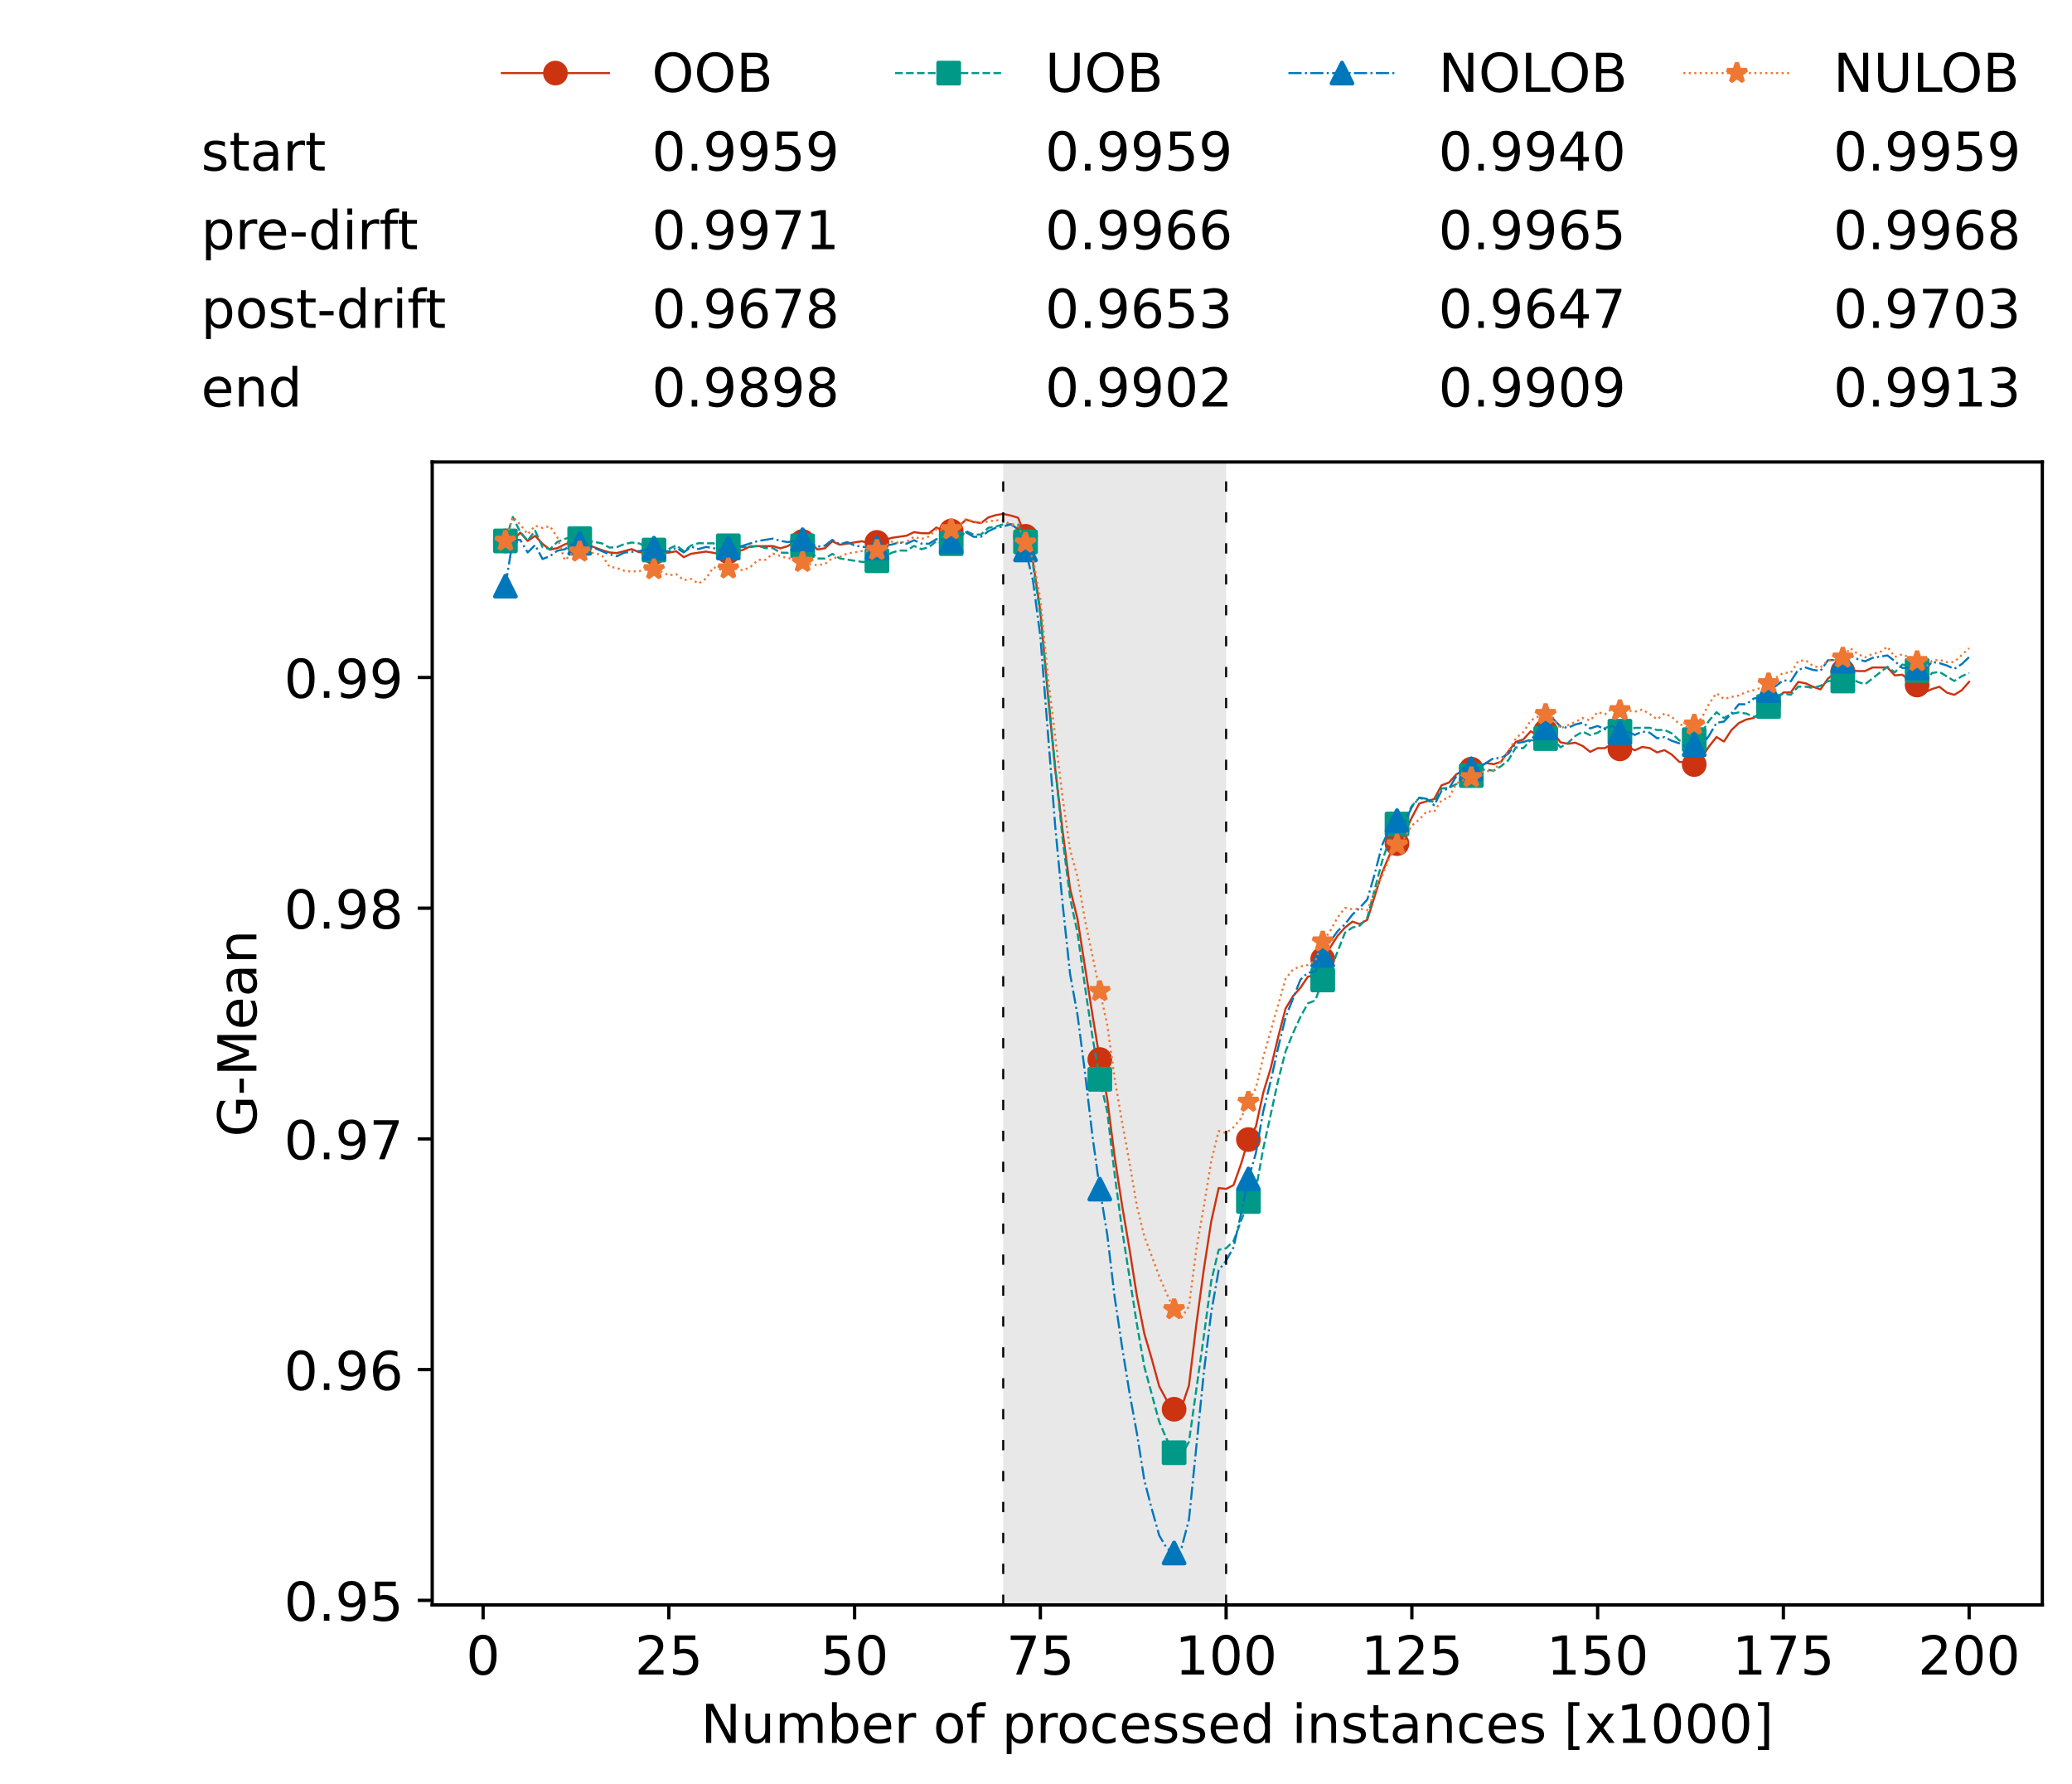 <?xml version="1.0" encoding="utf-8" standalone="no"?>
<!DOCTYPE svg PUBLIC "-//W3C//DTD SVG 1.1//EN"
  "http://www.w3.org/Graphics/SVG/1.1/DTD/svg11.dtd">
<!-- Created with matplotlib (https://matplotlib.org/) -->
<svg height="432.615pt" version="1.1" viewBox="0 0 502.65 432.615" width="502.65pt" xmlns="http://www.w3.org/2000/svg" xmlns:xlink="http://www.w3.org/1999/xlink">
 <defs>
  <style type="text/css">*{stroke-linecap:butt;stroke-linejoin:round;}</style>
 </defs>
 <g id="figure_1">
  <g id="patch_1">
   <path d="M 0 432.615 
L 502.65 432.615 
L 502.65 0 
L 0 0 
z
" style="fill:#ffffff;"/>
  </g>
  <g id="axes_1">
   <g id="patch_2">
    <path d="M 104.85 389.252 
L 495.45 389.252 
L 495.45 112.052 
L 104.85 112.052 
z
" style="fill:#ffffff;"/>
   </g>
   <g id="patch_3">
    <path clip-path="url(#pda975df67a)" d="M 297.446 389.252 
L 297.446 112.052 
L 243.372 112.052 
L 243.372 389.252 
z
" style="fill:#d3d3d3;opacity:0.5;"/>
   </g>
   <g id="matplotlib.axis_1">
    <g id="xtick_1">
     <g id="line2d_1">
      <defs>
       <path d="M 0 0 
L 0 3.5 
" id="m30f3466cd4" style="stroke:#000000;stroke-width:0.8;"/>
      </defs>
      <g>
       <use style="stroke:#000000;stroke-width:0.8;" x="117.197" xlink:href="#m30f3466cd4" y="389.252"/>
      </g>
     </g>
     <g id="text_1">
      <!-- 0 -->
      <g transform="translate(113.061 406.13)scale(0.13 -0.13)">
       <defs>
        <path d="M 31.781 66.406 
Q 24.172 66.406 20.328 58.906 
Q 16.5 51.422 16.5 36.375 
Q 16.5 21.391 20.328 13.891 
Q 24.172 6.391 31.781 6.391 
Q 39.453 6.391 43.281 13.891 
Q 47.125 21.391 47.125 36.375 
Q 47.125 51.422 43.281 58.906 
Q 39.453 66.406 31.781 66.406 
z
M 31.781 74.219 
Q 44.047 74.219 50.516 64.516 
Q 56.984 54.828 56.984 36.375 
Q 56.984 17.969 50.516 8.266 
Q 44.047 -1.422 31.781 -1.422 
Q 19.531 -1.422 13.062 8.266 
Q 6.594 17.969 6.594 36.375 
Q 6.594 54.828 13.062 64.516 
Q 19.531 74.219 31.781 74.219 
z
" id="DejaVuSans-48"/>
       </defs>
       <use xlink:href="#DejaVuSans-48"/>
      </g>
     </g>
    </g>
    <g id="xtick_2">
     <g id="line2d_2">
      <g>
       <use style="stroke:#000000;stroke-width:0.8;" x="162.259" xlink:href="#m30f3466cd4" y="389.252"/>
      </g>
     </g>
     <g id="text_2">
      <!-- 25 -->
      <g transform="translate(153.988 406.13)scale(0.13 -0.13)">
       <defs>
        <path d="M 19.188 8.297 
L 53.609 8.297 
L 53.609 0 
L 7.328 0 
L 7.328 8.297 
Q 12.938 14.109 22.625 23.891 
Q 32.328 33.688 34.812 36.531 
Q 39.547 41.844 41.422 45.531 
Q 43.312 49.219 43.312 52.781 
Q 43.312 58.594 39.234 62.25 
Q 35.156 65.922 28.609 65.922 
Q 23.969 65.922 18.812 64.312 
Q 13.672 62.703 7.812 59.422 
L 7.812 69.391 
Q 13.766 71.781 18.938 73 
Q 24.125 74.219 28.422 74.219 
Q 39.75 74.219 46.484 68.547 
Q 53.219 62.891 53.219 53.422 
Q 53.219 48.922 51.531 44.891 
Q 49.859 40.875 45.406 35.406 
Q 44.188 33.984 37.641 27.219 
Q 31.109 20.453 19.188 8.297 
z
" id="DejaVuSans-50"/>
        <path d="M 10.797 72.906 
L 49.516 72.906 
L 49.516 64.594 
L 19.828 64.594 
L 19.828 46.734 
Q 21.969 47.469 24.109 47.828 
Q 26.266 48.188 28.422 48.188 
Q 40.625 48.188 47.75 41.5 
Q 54.891 34.812 54.891 23.391 
Q 54.891 11.625 47.562 5.094 
Q 40.234 -1.422 26.906 -1.422 
Q 22.312 -1.422 17.547 -0.641 
Q 12.797 0.141 7.719 1.703 
L 7.719 11.625 
Q 12.109 9.234 16.797 8.062 
Q 21.484 6.891 26.703 6.891 
Q 35.156 6.891 40.078 11.328 
Q 45.016 15.766 45.016 23.391 
Q 45.016 31 40.078 35.438 
Q 35.156 39.891 26.703 39.891 
Q 22.75 39.891 18.812 39.016 
Q 14.891 38.141 10.797 36.281 
z
" id="DejaVuSans-53"/>
       </defs>
       <use xlink:href="#DejaVuSans-50"/>
       <use x="63.623" xlink:href="#DejaVuSans-53"/>
      </g>
     </g>
    </g>
    <g id="xtick_3">
     <g id="line2d_3">
      <g>
       <use style="stroke:#000000;stroke-width:0.8;" x="207.322" xlink:href="#m30f3466cd4" y="389.252"/>
      </g>
     </g>
     <g id="text_3">
      <!-- 50 -->
      <g transform="translate(199.05 406.13)scale(0.13 -0.13)">
       <use xlink:href="#DejaVuSans-53"/>
       <use x="63.623" xlink:href="#DejaVuSans-48"/>
      </g>
     </g>
    </g>
    <g id="xtick_4">
     <g id="line2d_4">
      <g>
       <use style="stroke:#000000;stroke-width:0.8;" x="252.384" xlink:href="#m30f3466cd4" y="389.252"/>
      </g>
     </g>
     <g id="text_4">
      <!-- 75 -->
      <g transform="translate(244.113 406.13)scale(0.13 -0.13)">
       <defs>
        <path d="M 8.203 72.906 
L 55.078 72.906 
L 55.078 68.703 
L 28.609 0 
L 18.312 0 
L 43.219 64.594 
L 8.203 64.594 
z
" id="DejaVuSans-55"/>
       </defs>
       <use xlink:href="#DejaVuSans-55"/>
       <use x="63.623" xlink:href="#DejaVuSans-53"/>
      </g>
     </g>
    </g>
    <g id="xtick_5">
     <g id="line2d_5">
      <g>
       <use style="stroke:#000000;stroke-width:0.8;" x="297.446" xlink:href="#m30f3466cd4" y="389.252"/>
      </g>
     </g>
     <g id="text_5">
      <!-- 100 -->
      <g transform="translate(285.039 406.13)scale(0.13 -0.13)">
       <defs>
        <path d="M 12.406 8.297 
L 28.516 8.297 
L 28.516 63.922 
L 10.984 60.406 
L 10.984 69.391 
L 28.422 72.906 
L 38.281 72.906 
L 38.281 8.297 
L 54.391 8.297 
L 54.391 0 
L 12.406 0 
z
" id="DejaVuSans-49"/>
       </defs>
       <use xlink:href="#DejaVuSans-49"/>
       <use x="63.623" xlink:href="#DejaVuSans-48"/>
       <use x="127.246" xlink:href="#DejaVuSans-48"/>
      </g>
     </g>
    </g>
    <g id="xtick_6">
     <g id="line2d_6">
      <g>
       <use style="stroke:#000000;stroke-width:0.8;" x="342.509" xlink:href="#m30f3466cd4" y="389.252"/>
      </g>
     </g>
     <g id="text_6">
      <!-- 125 -->
      <g transform="translate(330.102 406.13)scale(0.13 -0.13)">
       <use xlink:href="#DejaVuSans-49"/>
       <use x="63.623" xlink:href="#DejaVuSans-50"/>
       <use x="127.246" xlink:href="#DejaVuSans-53"/>
      </g>
     </g>
    </g>
    <g id="xtick_7">
     <g id="line2d_7">
      <g>
       <use style="stroke:#000000;stroke-width:0.8;" x="387.571" xlink:href="#m30f3466cd4" y="389.252"/>
      </g>
     </g>
     <g id="text_7">
      <!-- 150 -->
      <g transform="translate(375.164 406.13)scale(0.13 -0.13)">
       <use xlink:href="#DejaVuSans-49"/>
       <use x="63.623" xlink:href="#DejaVuSans-53"/>
       <use x="127.246" xlink:href="#DejaVuSans-48"/>
      </g>
     </g>
    </g>
    <g id="xtick_8">
     <g id="line2d_8">
      <g>
       <use style="stroke:#000000;stroke-width:0.8;" x="432.633" xlink:href="#m30f3466cd4" y="389.252"/>
      </g>
     </g>
     <g id="text_8">
      <!-- 175 -->
      <g transform="translate(420.226 406.13)scale(0.13 -0.13)">
       <use xlink:href="#DejaVuSans-49"/>
       <use x="63.623" xlink:href="#DejaVuSans-55"/>
       <use x="127.246" xlink:href="#DejaVuSans-53"/>
      </g>
     </g>
    </g>
    <g id="xtick_9">
     <g id="line2d_9">
      <g>
       <use style="stroke:#000000;stroke-width:0.8;" x="477.695" xlink:href="#m30f3466cd4" y="389.252"/>
      </g>
     </g>
     <g id="text_9">
      <!-- 200 -->
      <g transform="translate(465.289 406.13)scale(0.13 -0.13)">
       <use xlink:href="#DejaVuSans-50"/>
       <use x="63.623" xlink:href="#DejaVuSans-48"/>
       <use x="127.246" xlink:href="#DejaVuSans-48"/>
      </g>
     </g>
    </g>
    <g id="text_10">
     <!-- Number of processed instances [x1000] -->
     <g transform="translate(170.025 422.711)scale(0.13 -0.13)">
      <defs>
       <path d="M 9.812 72.906 
L 23.094 72.906 
L 55.422 11.922 
L 55.422 72.906 
L 64.984 72.906 
L 64.984 0 
L 51.703 0 
L 19.391 60.984 
L 19.391 0 
L 9.812 0 
z
" id="DejaVuSans-78"/>
       <path d="M 8.5 21.578 
L 8.5 54.688 
L 17.484 54.688 
L 17.484 21.922 
Q 17.484 14.156 20.5 10.266 
Q 23.531 6.391 29.594 6.391 
Q 36.859 6.391 41.078 11.031 
Q 45.312 15.672 45.312 23.688 
L 45.312 54.688 
L 54.297 54.688 
L 54.297 0 
L 45.312 0 
L 45.312 8.406 
Q 42.047 3.422 37.719 1 
Q 33.406 -1.422 27.688 -1.422 
Q 18.266 -1.422 13.375 4.438 
Q 8.5 10.297 8.5 21.578 
z
M 31.109 56 
z
" id="DejaVuSans-117"/>
       <path d="M 52 44.188 
Q 55.375 50.25 60.062 53.125 
Q 64.75 56 71.094 56 
Q 79.641 56 84.281 50.016 
Q 88.922 44.047 88.922 33.016 
L 88.922 0 
L 79.891 0 
L 79.891 32.719 
Q 79.891 40.578 77.094 44.375 
Q 74.312 48.188 68.609 48.188 
Q 61.625 48.188 57.562 43.547 
Q 53.516 38.922 53.516 30.906 
L 53.516 0 
L 44.484 0 
L 44.484 32.719 
Q 44.484 40.625 41.703 44.406 
Q 38.922 48.188 33.109 48.188 
Q 26.219 48.188 22.156 43.531 
Q 18.109 38.875 18.109 30.906 
L 18.109 0 
L 9.078 0 
L 9.078 54.688 
L 18.109 54.688 
L 18.109 46.188 
Q 21.188 51.219 25.484 53.609 
Q 29.781 56 35.688 56 
Q 41.656 56 45.828 52.969 
Q 50 49.953 52 44.188 
z
" id="DejaVuSans-109"/>
       <path d="M 48.688 27.297 
Q 48.688 37.203 44.609 42.844 
Q 40.531 48.484 33.406 48.484 
Q 26.266 48.484 22.188 42.844 
Q 18.109 37.203 18.109 27.297 
Q 18.109 17.391 22.188 11.75 
Q 26.266 6.109 33.406 6.109 
Q 40.531 6.109 44.609 11.75 
Q 48.688 17.391 48.688 27.297 
z
M 18.109 46.391 
Q 20.953 51.266 25.266 53.625 
Q 29.594 56 35.594 56 
Q 45.562 56 51.781 48.094 
Q 58.016 40.188 58.016 27.297 
Q 58.016 14.406 51.781 6.484 
Q 45.562 -1.422 35.594 -1.422 
Q 29.594 -1.422 25.266 0.953 
Q 20.953 3.328 18.109 8.203 
L 18.109 0 
L 9.078 0 
L 9.078 75.984 
L 18.109 75.984 
z
" id="DejaVuSans-98"/>
       <path d="M 56.203 29.594 
L 56.203 25.203 
L 14.891 25.203 
Q 15.484 15.922 20.484 11.062 
Q 25.484 6.203 34.422 6.203 
Q 39.594 6.203 44.453 7.469 
Q 49.312 8.734 54.109 11.281 
L 54.109 2.781 
Q 49.266 0.734 44.188 -0.344 
Q 39.109 -1.422 33.891 -1.422 
Q 20.797 -1.422 13.156 6.188 
Q 5.516 13.812 5.516 26.812 
Q 5.516 40.234 12.766 48.109 
Q 20.016 56 32.328 56 
Q 43.359 56 49.781 48.891 
Q 56.203 41.797 56.203 29.594 
z
M 47.219 32.234 
Q 47.125 39.594 43.094 43.984 
Q 39.062 48.391 32.422 48.391 
Q 24.906 48.391 20.391 44.141 
Q 15.875 39.891 15.188 32.172 
z
" id="DejaVuSans-101"/>
       <path d="M 41.109 46.297 
Q 39.594 47.172 37.812 47.578 
Q 36.031 48 33.891 48 
Q 26.266 48 22.188 43.047 
Q 18.109 38.094 18.109 28.812 
L 18.109 0 
L 9.078 0 
L 9.078 54.688 
L 18.109 54.688 
L 18.109 46.188 
Q 20.953 51.172 25.484 53.578 
Q 30.031 56 36.531 56 
Q 37.453 56 38.578 55.875 
Q 39.703 55.766 41.062 55.516 
z
" id="DejaVuSans-114"/>
       <path id="DejaVuSans-32"/>
       <path d="M 30.609 48.391 
Q 23.391 48.391 19.188 42.75 
Q 14.984 37.109 14.984 27.297 
Q 14.984 17.484 19.156 11.844 
Q 23.344 6.203 30.609 6.203 
Q 37.797 6.203 41.984 11.859 
Q 46.188 17.531 46.188 27.297 
Q 46.188 37.016 41.984 42.703 
Q 37.797 48.391 30.609 48.391 
z
M 30.609 56 
Q 42.328 56 49.016 48.375 
Q 55.719 40.766 55.719 27.297 
Q 55.719 13.875 49.016 6.219 
Q 42.328 -1.422 30.609 -1.422 
Q 18.844 -1.422 12.172 6.219 
Q 5.516 13.875 5.516 27.297 
Q 5.516 40.766 12.172 48.375 
Q 18.844 56 30.609 56 
z
" id="DejaVuSans-111"/>
       <path d="M 37.109 75.984 
L 37.109 68.5 
L 28.516 68.5 
Q 23.688 68.5 21.797 66.547 
Q 19.922 64.594 19.922 59.516 
L 19.922 54.688 
L 34.719 54.688 
L 34.719 47.703 
L 19.922 47.703 
L 19.922 0 
L 10.891 0 
L 10.891 47.703 
L 2.297 47.703 
L 2.297 54.688 
L 10.891 54.688 
L 10.891 58.5 
Q 10.891 67.625 15.141 71.797 
Q 19.391 75.984 28.609 75.984 
z
" id="DejaVuSans-102"/>
       <path d="M 18.109 8.203 
L 18.109 -20.797 
L 9.078 -20.797 
L 9.078 54.688 
L 18.109 54.688 
L 18.109 46.391 
Q 20.953 51.266 25.266 53.625 
Q 29.594 56 35.594 56 
Q 45.562 56 51.781 48.094 
Q 58.016 40.188 58.016 27.297 
Q 58.016 14.406 51.781 6.484 
Q 45.562 -1.422 35.594 -1.422 
Q 29.594 -1.422 25.266 0.953 
Q 20.953 3.328 18.109 8.203 
z
M 48.688 27.297 
Q 48.688 37.203 44.609 42.844 
Q 40.531 48.484 33.406 48.484 
Q 26.266 48.484 22.188 42.844 
Q 18.109 37.203 18.109 27.297 
Q 18.109 17.391 22.188 11.75 
Q 26.266 6.109 33.406 6.109 
Q 40.531 6.109 44.609 11.75 
Q 48.688 17.391 48.688 27.297 
z
" id="DejaVuSans-112"/>
       <path d="M 48.781 52.594 
L 48.781 44.188 
Q 44.969 46.297 41.141 47.344 
Q 37.312 48.391 33.406 48.391 
Q 24.656 48.391 19.812 42.844 
Q 14.984 37.312 14.984 27.297 
Q 14.984 17.281 19.812 11.734 
Q 24.656 6.203 33.406 6.203 
Q 37.312 6.203 41.141 7.25 
Q 44.969 8.297 48.781 10.406 
L 48.781 2.094 
Q 45.016 0.344 40.984 -0.531 
Q 36.969 -1.422 32.422 -1.422 
Q 20.062 -1.422 12.781 6.344 
Q 5.516 14.109 5.516 27.297 
Q 5.516 40.672 12.859 48.328 
Q 20.219 56 33.016 56 
Q 37.156 56 41.109 55.141 
Q 45.062 54.297 48.781 52.594 
z
" id="DejaVuSans-99"/>
       <path d="M 44.281 53.078 
L 44.281 44.578 
Q 40.484 46.531 36.375 47.5 
Q 32.281 48.484 27.875 48.484 
Q 21.188 48.484 17.844 46.438 
Q 14.5 44.391 14.5 40.281 
Q 14.5 37.156 16.891 35.375 
Q 19.281 33.594 26.516 31.984 
L 29.594 31.297 
Q 39.156 29.25 43.188 25.516 
Q 47.219 21.781 47.219 15.094 
Q 47.219 7.469 41.188 3.016 
Q 35.156 -1.422 24.609 -1.422 
Q 20.219 -1.422 15.453 -0.562 
Q 10.688 0.297 5.422 2 
L 5.422 11.281 
Q 10.406 8.688 15.234 7.391 
Q 20.062 6.109 24.812 6.109 
Q 31.156 6.109 34.562 8.281 
Q 37.984 10.453 37.984 14.406 
Q 37.984 18.062 35.516 20.016 
Q 33.062 21.969 24.703 23.781 
L 21.578 24.516 
Q 13.234 26.266 9.516 29.906 
Q 5.812 33.547 5.812 39.891 
Q 5.812 47.609 11.281 51.797 
Q 16.75 56 26.812 56 
Q 31.781 56 36.172 55.266 
Q 40.578 54.547 44.281 53.078 
z
" id="DejaVuSans-115"/>
       <path d="M 45.406 46.391 
L 45.406 75.984 
L 54.391 75.984 
L 54.391 0 
L 45.406 0 
L 45.406 8.203 
Q 42.578 3.328 38.25 0.953 
Q 33.938 -1.422 27.875 -1.422 
Q 17.969 -1.422 11.734 6.484 
Q 5.516 14.406 5.516 27.297 
Q 5.516 40.188 11.734 48.094 
Q 17.969 56 27.875 56 
Q 33.938 56 38.25 53.625 
Q 42.578 51.266 45.406 46.391 
z
M 14.797 27.297 
Q 14.797 17.391 18.875 11.75 
Q 22.953 6.109 30.078 6.109 
Q 37.203 6.109 41.297 11.75 
Q 45.406 17.391 45.406 27.297 
Q 45.406 37.203 41.297 42.844 
Q 37.203 48.484 30.078 48.484 
Q 22.953 48.484 18.875 42.844 
Q 14.797 37.203 14.797 27.297 
z
" id="DejaVuSans-100"/>
       <path d="M 9.422 54.688 
L 18.406 54.688 
L 18.406 0 
L 9.422 0 
z
M 9.422 75.984 
L 18.406 75.984 
L 18.406 64.594 
L 9.422 64.594 
z
" id="DejaVuSans-105"/>
       <path d="M 54.891 33.016 
L 54.891 0 
L 45.906 0 
L 45.906 32.719 
Q 45.906 40.484 42.875 44.328 
Q 39.844 48.188 33.797 48.188 
Q 26.516 48.188 22.312 43.547 
Q 18.109 38.922 18.109 30.906 
L 18.109 0 
L 9.078 0 
L 9.078 54.688 
L 18.109 54.688 
L 18.109 46.188 
Q 21.344 51.125 25.703 53.562 
Q 30.078 56 35.797 56 
Q 45.219 56 50.047 50.172 
Q 54.891 44.344 54.891 33.016 
z
" id="DejaVuSans-110"/>
       <path d="M 18.312 70.219 
L 18.312 54.688 
L 36.812 54.688 
L 36.812 47.703 
L 18.312 47.703 
L 18.312 18.016 
Q 18.312 11.328 20.141 9.422 
Q 21.969 7.516 27.594 7.516 
L 36.812 7.516 
L 36.812 0 
L 27.594 0 
Q 17.188 0 13.234 3.875 
Q 9.281 7.766 9.281 18.016 
L 9.281 47.703 
L 2.688 47.703 
L 2.688 54.688 
L 9.281 54.688 
L 9.281 70.219 
z
" id="DejaVuSans-116"/>
       <path d="M 34.281 27.484 
Q 23.391 27.484 19.188 25 
Q 14.984 22.516 14.984 16.5 
Q 14.984 11.719 18.141 8.906 
Q 21.297 6.109 26.703 6.109 
Q 34.188 6.109 38.703 11.406 
Q 43.219 16.703 43.219 25.484 
L 43.219 27.484 
z
M 52.203 31.203 
L 52.203 0 
L 43.219 0 
L 43.219 8.297 
Q 40.141 3.328 35.547 0.953 
Q 30.953 -1.422 24.312 -1.422 
Q 15.922 -1.422 10.953 3.297 
Q 6 8.016 6 15.922 
Q 6 25.141 12.172 29.828 
Q 18.359 34.516 30.609 34.516 
L 43.219 34.516 
L 43.219 35.406 
Q 43.219 41.609 39.141 45 
Q 35.062 48.391 27.688 48.391 
Q 23 48.391 18.547 47.266 
Q 14.109 46.141 10.016 43.891 
L 10.016 52.203 
Q 14.938 54.109 19.578 55.047 
Q 24.219 56 28.609 56 
Q 40.484 56 46.344 49.844 
Q 52.203 43.703 52.203 31.203 
z
" id="DejaVuSans-97"/>
       <path d="M 8.594 75.984 
L 29.297 75.984 
L 29.297 69 
L 17.578 69 
L 17.578 -6.203 
L 29.297 -6.203 
L 29.297 -13.188 
L 8.594 -13.188 
z
" id="DejaVuSans-91"/>
       <path d="M 54.891 54.688 
L 35.109 28.078 
L 55.906 0 
L 45.312 0 
L 29.391 21.484 
L 13.484 0 
L 2.875 0 
L 24.125 28.609 
L 4.688 54.688 
L 15.281 54.688 
L 29.781 35.203 
L 44.281 54.688 
z
" id="DejaVuSans-120"/>
       <path d="M 30.422 75.984 
L 30.422 -13.188 
L 9.719 -13.188 
L 9.719 -6.203 
L 21.391 -6.203 
L 21.391 69 
L 9.719 69 
L 9.719 75.984 
z
" id="DejaVuSans-93"/>
      </defs>
      <use xlink:href="#DejaVuSans-78"/>
      <use x="74.805" xlink:href="#DejaVuSans-117"/>
      <use x="138.184" xlink:href="#DejaVuSans-109"/>
      <use x="235.596" xlink:href="#DejaVuSans-98"/>
      <use x="299.072" xlink:href="#DejaVuSans-101"/>
      <use x="360.596" xlink:href="#DejaVuSans-114"/>
      <use x="401.709" xlink:href="#DejaVuSans-32"/>
      <use x="433.496" xlink:href="#DejaVuSans-111"/>
      <use x="494.678" xlink:href="#DejaVuSans-102"/>
      <use x="529.883" xlink:href="#DejaVuSans-32"/>
      <use x="561.67" xlink:href="#DejaVuSans-112"/>
      <use x="625.146" xlink:href="#DejaVuSans-114"/>
      <use x="664.01" xlink:href="#DejaVuSans-111"/>
      <use x="725.191" xlink:href="#DejaVuSans-99"/>
      <use x="780.172" xlink:href="#DejaVuSans-101"/>
      <use x="841.695" xlink:href="#DejaVuSans-115"/>
      <use x="893.795" xlink:href="#DejaVuSans-115"/>
      <use x="945.895" xlink:href="#DejaVuSans-101"/>
      <use x="1007.418" xlink:href="#DejaVuSans-100"/>
      <use x="1070.895" xlink:href="#DejaVuSans-32"/>
      <use x="1102.682" xlink:href="#DejaVuSans-105"/>
      <use x="1130.465" xlink:href="#DejaVuSans-110"/>
      <use x="1193.844" xlink:href="#DejaVuSans-115"/>
      <use x="1245.943" xlink:href="#DejaVuSans-116"/>
      <use x="1285.152" xlink:href="#DejaVuSans-97"/>
      <use x="1346.432" xlink:href="#DejaVuSans-110"/>
      <use x="1409.811" xlink:href="#DejaVuSans-99"/>
      <use x="1464.791" xlink:href="#DejaVuSans-101"/>
      <use x="1526.314" xlink:href="#DejaVuSans-115"/>
      <use x="1578.414" xlink:href="#DejaVuSans-32"/>
      <use x="1610.201" xlink:href="#DejaVuSans-91"/>
      <use x="1649.215" xlink:href="#DejaVuSans-120"/>
      <use x="1708.395" xlink:href="#DejaVuSans-49"/>
      <use x="1772.018" xlink:href="#DejaVuSans-48"/>
      <use x="1835.641" xlink:href="#DejaVuSans-48"/>
      <use x="1899.264" xlink:href="#DejaVuSans-48"/>
      <use x="1962.887" xlink:href="#DejaVuSans-93"/>
     </g>
    </g>
   </g>
   <g id="matplotlib.axis_2">
    <g id="ytick_1">
     <g id="line2d_10">
      <defs>
       <path d="M 0 0 
L -3.5 0 
" id="mc0fc63463c" style="stroke:#000000;stroke-width:0.8;"/>
      </defs>
      <g>
       <use style="stroke:#000000;stroke-width:0.8;" x="104.85" xlink:href="#mc0fc63463c" y="388.138"/>
      </g>
     </g>
     <g id="text_11">
      <!-- 0.95 -->
      <g transform="translate(68.905 393.077)scale(0.13 -0.13)">
       <defs>
        <path d="M 10.688 12.406 
L 21 12.406 
L 21 0 
L 10.688 0 
z
" id="DejaVuSans-46"/>
        <path d="M 10.984 1.516 
L 10.984 10.5 
Q 14.703 8.734 18.5 7.812 
Q 22.312 6.891 25.984 6.891 
Q 35.75 6.891 40.891 13.453 
Q 46.047 20.016 46.781 33.406 
Q 43.953 29.203 39.594 26.953 
Q 35.25 24.703 29.984 24.703 
Q 19.047 24.703 12.672 31.312 
Q 6.297 37.938 6.297 49.422 
Q 6.297 60.641 12.938 67.422 
Q 19.578 74.219 30.609 74.219 
Q 43.266 74.219 49.922 64.516 
Q 56.594 54.828 56.594 36.375 
Q 56.594 19.141 48.406 8.859 
Q 40.234 -1.422 26.422 -1.422 
Q 22.703 -1.422 18.891 -0.688 
Q 15.094 0.047 10.984 1.516 
z
M 30.609 32.422 
Q 37.25 32.422 41.125 36.953 
Q 45.016 41.5 45.016 49.422 
Q 45.016 57.281 41.125 61.844 
Q 37.25 66.406 30.609 66.406 
Q 23.969 66.406 20.094 61.844 
Q 16.219 57.281 16.219 49.422 
Q 16.219 41.5 20.094 36.953 
Q 23.969 32.422 30.609 32.422 
z
" id="DejaVuSans-57"/>
       </defs>
       <use xlink:href="#DejaVuSans-48"/>
       <use x="63.623" xlink:href="#DejaVuSans-46"/>
       <use x="95.41" xlink:href="#DejaVuSans-57"/>
       <use x="159.033" xlink:href="#DejaVuSans-53"/>
      </g>
     </g>
    </g>
    <g id="ytick_2">
     <g id="line2d_11">
      <g>
       <use style="stroke:#000000;stroke-width:0.8;" x="104.85" xlink:href="#mc0fc63463c" y="332.181"/>
      </g>
     </g>
     <g id="text_12">
      <!-- 0.96 -->
      <g transform="translate(68.905 337.12)scale(0.13 -0.13)">
       <defs>
        <path d="M 33.016 40.375 
Q 26.375 40.375 22.484 35.828 
Q 18.609 31.297 18.609 23.391 
Q 18.609 15.531 22.484 10.953 
Q 26.375 6.391 33.016 6.391 
Q 39.656 6.391 43.531 10.953 
Q 47.406 15.531 47.406 23.391 
Q 47.406 31.297 43.531 35.828 
Q 39.656 40.375 33.016 40.375 
z
M 52.594 71.297 
L 52.594 62.312 
Q 48.875 64.062 45.094 64.984 
Q 41.312 65.922 37.594 65.922 
Q 27.828 65.922 22.672 59.328 
Q 17.531 52.734 16.797 39.406 
Q 19.672 43.656 24.016 45.922 
Q 28.375 48.188 33.594 48.188 
Q 44.578 48.188 50.953 41.516 
Q 57.328 34.859 57.328 23.391 
Q 57.328 12.156 50.688 5.359 
Q 44.047 -1.422 33.016 -1.422 
Q 20.359 -1.422 13.672 8.266 
Q 6.984 17.969 6.984 36.375 
Q 6.984 53.656 15.188 63.938 
Q 23.391 74.219 37.203 74.219 
Q 40.922 74.219 44.703 73.484 
Q 48.484 72.75 52.594 71.297 
z
" id="DejaVuSans-54"/>
       </defs>
       <use xlink:href="#DejaVuSans-48"/>
       <use x="63.623" xlink:href="#DejaVuSans-46"/>
       <use x="95.41" xlink:href="#DejaVuSans-57"/>
       <use x="159.033" xlink:href="#DejaVuSans-54"/>
      </g>
     </g>
    </g>
    <g id="ytick_3">
     <g id="line2d_12">
      <g>
       <use style="stroke:#000000;stroke-width:0.8;" x="104.85" xlink:href="#mc0fc63463c" y="276.225"/>
      </g>
     </g>
     <g id="text_13">
      <!-- 0.97 -->
      <g transform="translate(68.905 281.164)scale(0.13 -0.13)">
       <use xlink:href="#DejaVuSans-48"/>
       <use x="63.623" xlink:href="#DejaVuSans-46"/>
       <use x="95.41" xlink:href="#DejaVuSans-57"/>
       <use x="159.033" xlink:href="#DejaVuSans-55"/>
      </g>
     </g>
    </g>
    <g id="ytick_4">
     <g id="line2d_13">
      <g>
       <use style="stroke:#000000;stroke-width:0.8;" x="104.85" xlink:href="#mc0fc63463c" y="220.268"/>
      </g>
     </g>
     <g id="text_14">
      <!-- 0.98 -->
      <g transform="translate(68.905 225.207)scale(0.13 -0.13)">
       <defs>
        <path d="M 31.781 34.625 
Q 24.75 34.625 20.719 30.859 
Q 16.703 27.094 16.703 20.516 
Q 16.703 13.922 20.719 10.156 
Q 24.75 6.391 31.781 6.391 
Q 38.812 6.391 42.859 10.172 
Q 46.922 13.969 46.922 20.516 
Q 46.922 27.094 42.891 30.859 
Q 38.875 34.625 31.781 34.625 
z
M 21.922 38.812 
Q 15.578 40.375 12.031 44.719 
Q 8.5 49.078 8.5 55.328 
Q 8.5 64.062 14.719 69.141 
Q 20.953 74.219 31.781 74.219 
Q 42.672 74.219 48.875 69.141 
Q 55.078 64.062 55.078 55.328 
Q 55.078 49.078 51.531 44.719 
Q 48 40.375 41.703 38.812 
Q 48.828 37.156 52.797 32.312 
Q 56.781 27.484 56.781 20.516 
Q 56.781 9.906 50.312 4.234 
Q 43.844 -1.422 31.781 -1.422 
Q 19.734 -1.422 13.25 4.234 
Q 6.781 9.906 6.781 20.516 
Q 6.781 27.484 10.781 32.312 
Q 14.797 37.156 21.922 38.812 
z
M 18.312 54.391 
Q 18.312 48.734 21.844 45.562 
Q 25.391 42.391 31.781 42.391 
Q 38.141 42.391 41.719 45.562 
Q 45.312 48.734 45.312 54.391 
Q 45.312 60.062 41.719 63.234 
Q 38.141 66.406 31.781 66.406 
Q 25.391 66.406 21.844 63.234 
Q 18.312 60.062 18.312 54.391 
z
" id="DejaVuSans-56"/>
       </defs>
       <use xlink:href="#DejaVuSans-48"/>
       <use x="63.623" xlink:href="#DejaVuSans-46"/>
       <use x="95.41" xlink:href="#DejaVuSans-57"/>
       <use x="159.033" xlink:href="#DejaVuSans-56"/>
      </g>
     </g>
    </g>
    <g id="ytick_5">
     <g id="line2d_14">
      <g>
       <use style="stroke:#000000;stroke-width:0.8;" x="104.85" xlink:href="#mc0fc63463c" y="164.312"/>
      </g>
     </g>
     <g id="text_15">
      <!-- 0.99 -->
      <g transform="translate(68.905 169.251)scale(0.13 -0.13)">
       <use xlink:href="#DejaVuSans-48"/>
       <use x="63.623" xlink:href="#DejaVuSans-46"/>
       <use x="95.41" xlink:href="#DejaVuSans-57"/>
       <use x="159.033" xlink:href="#DejaVuSans-57"/>
      </g>
     </g>
    </g>
    <g id="text_16">
     <!-- G-Mean -->
     <g transform="translate(62.201 275.744)rotate(-90)scale(0.13 -0.13)">
      <defs>
       <path d="M 59.516 10.406 
L 59.516 29.984 
L 43.406 29.984 
L 43.406 38.094 
L 69.281 38.094 
L 69.281 6.781 
Q 63.578 2.734 56.688 0.656 
Q 49.812 -1.422 42 -1.422 
Q 24.906 -1.422 15.25 8.562 
Q 5.609 18.562 5.609 36.375 
Q 5.609 54.25 15.25 64.234 
Q 24.906 74.219 42 74.219 
Q 49.125 74.219 55.547 72.453 
Q 61.969 70.703 67.391 67.281 
L 67.391 56.781 
Q 61.922 61.422 55.766 63.766 
Q 49.609 66.109 42.828 66.109 
Q 29.438 66.109 22.719 58.641 
Q 16.016 51.172 16.016 36.375 
Q 16.016 21.625 22.719 14.156 
Q 29.438 6.688 42.828 6.688 
Q 48.047 6.688 52.141 7.594 
Q 56.25 8.5 59.516 10.406 
z
" id="DejaVuSans-71"/>
       <path d="M 4.891 31.391 
L 31.203 31.391 
L 31.203 23.391 
L 4.891 23.391 
z
" id="DejaVuSans-45"/>
       <path d="M 9.812 72.906 
L 24.516 72.906 
L 43.109 23.297 
L 61.812 72.906 
L 76.516 72.906 
L 76.516 0 
L 66.891 0 
L 66.891 64.016 
L 48.094 14.016 
L 38.188 14.016 
L 19.391 64.016 
L 19.391 0 
L 9.812 0 
z
" id="DejaVuSans-77"/>
      </defs>
      <use xlink:href="#DejaVuSans-71"/>
      <use x="77.49" xlink:href="#DejaVuSans-45"/>
      <use x="113.574" xlink:href="#DejaVuSans-77"/>
      <use x="199.854" xlink:href="#DejaVuSans-101"/>
      <use x="261.377" xlink:href="#DejaVuSans-97"/>
      <use x="322.656" xlink:href="#DejaVuSans-110"/>
     </g>
    </g>
   </g>
   <g id="line2d_15"/>
   <g id="line2d_16"/>
   <g id="line2d_17"/>
   <g id="line2d_18"/>
   <g id="line2d_19"/>
   <g id="line2d_20">
    <path clip-path="url(#pda975df67a)" d="M 122.605 131.195 
L 124.407 131.15 
L 126.21 129.172 
L 128.012 131.198 
L 129.815 129.949 
L 131.617 131.899 
L 133.419 133.324 
L 135.222 132.93 
L 137.024 132.035 
L 138.827 131.323 
L 142.432 132.079 
L 146.037 133.432 
L 147.839 133.981 
L 149.642 134.139 
L 153.247 133.18 
L 155.049 133.926 
L 156.852 134.055 
L 162.259 134.031 
L 164.062 133.704 
L 165.864 135.133 
L 167.667 134.307 
L 171.272 133.78 
L 174.877 134.376 
L 176.679 133.824 
L 178.482 133.854 
L 180.284 133.336 
L 182.087 132.483 
L 187.494 132.438 
L 189.297 132.991 
L 191.099 132.454 
L 192.902 131.327 
L 194.704 131.327 
L 196.507 131.606 
L 198.309 133.26 
L 200.112 132.987 
L 201.914 131.287 
L 203.717 132.112 
L 209.124 131.269 
L 210.927 131.816 
L 212.729 131.549 
L 216.334 130.445 
L 219.939 129.918 
L 221.742 129.056 
L 223.544 129.32 
L 225.347 129.349 
L 227.149 127.935 
L 228.952 128.759 
L 230.754 128.789 
L 232.557 127.672 
L 234.359 126.027 
L 236.162 126.589 
L 237.964 126.868 
L 239.767 125.492 
L 241.569 124.929 
L 243.372 124.652 
L 245.174 125.023 
L 246.976 125.569 
L 248.779 130.067 
L 250.581 136.16 
L 252.384 148.225 
L 254.186 168.253 
L 255.989 186.569 
L 257.791 201.59 
L 259.594 215.538 
L 261.396 222.888 
L 265.001 246.016 
L 266.804 256.975 
L 268.606 266.509 
L 270.409 280.599 
L 272.211 292.357 
L 274.014 302.988 
L 275.816 314.393 
L 277.619 323.517 
L 279.421 329.648 
L 281.224 336.247 
L 283.026 339.595 
L 284.829 341.792 
L 286.631 341.35 
L 288.434 336.002 
L 290.236 321.082 
L 292.039 307.845 
L 293.841 296.214 
L 295.644 288.139 
L 297.446 288.35 
L 299.249 287.434 
L 301.051 282.358 
L 302.854 276.386 
L 304.656 273.29 
L 306.459 264.989 
L 308.261 259.105 
L 310.064 251.547 
L 311.866 244.614 
L 313.669 241.609 
L 315.471 239.576 
L 317.274 236.886 
L 319.076 236.486 
L 320.879 232.611 
L 324.484 226.969 
L 326.286 224.945 
L 328.089 223.523 
L 329.891 224.135 
L 331.694 223.068 
L 335.299 211.598 
L 337.101 207.389 
L 338.904 204.611 
L 340.706 202.126 
L 342.509 198.267 
L 344.311 194.876 
L 347.916 193.791 
L 349.719 190.463 
L 351.521 189.793 
L 353.324 187.773 
L 355.126 186.839 
L 356.928 186.545 
L 358.731 185.975 
L 360.533 185.067 
L 362.336 185.339 
L 364.138 184.763 
L 365.941 182.196 
L 367.743 179.927 
L 369.546 179.348 
L 371.348 177.348 
L 373.151 178.422 
L 374.953 177.323 
L 376.756 177.587 
L 378.558 180.032 
L 380.361 180.393 
L 382.163 180.131 
L 383.966 180.934 
L 385.768 182.356 
L 387.571 181.462 
L 389.373 181.45 
L 391.176 180.289 
L 392.978 181.628 
L 394.781 181.05 
L 396.583 181.978 
L 398.386 181.161 
L 400.188 181.432 
L 401.991 182.491 
L 403.793 181.927 
L 405.596 183.042 
L 407.398 184.786 
L 409.201 184.873 
L 411.003 185.422 
L 412.806 183.762 
L 414.608 181.028 
L 416.411 178.744 
L 418.213 179.852 
L 420.016 177.1 
L 421.818 175.371 
L 423.621 174.516 
L 425.423 174.123 
L 427.226 172.709 
L 429.028 170.835 
L 430.831 169.7 
L 432.633 167.953 
L 434.436 167.928 
L 436.238 165.394 
L 438.041 165.734 
L 439.843 166.578 
L 441.646 167.196 
L 443.448 164.584 
L 445.251 163.125 
L 448.856 162.479 
L 450.658 162.761 
L 452.461 162.751 
L 454.263 161.884 
L 457.868 161.883 
L 459.671 163.814 
L 461.473 163.643 
L 463.276 165.056 
L 465.078 166.141 
L 466.881 167.926 
L 468.683 167.112 
L 470.485 166.56 
L 472.288 167.979 
L 474.09 168.525 
L 475.893 167.408 
L 477.695 165.373 
L 477.695 165.373 
" style="fill:none;stroke:#cc3311;stroke-linecap:square;stroke-width:0.5;"/>
    <defs>
     <path d="M 0 2.5 
C 0.663 2.5 1.299 2.237 1.768 1.768 
C 2.237 1.299 2.5 0.663 2.5 0 
C 2.5 -0.663 2.237 -1.299 1.768 -1.768 
C 1.299 -2.237 0.663 -2.5 0 -2.5 
C -0.663 -2.5 -1.299 -2.237 -1.768 -1.768 
C -2.237 -1.299 -2.5 -0.663 -2.5 0 
C -2.5 0.663 -2.237 1.299 -1.768 1.768 
C -1.299 2.237 -0.663 2.5 0 2.5 
z
" id="m260d152041" style="stroke:#cc3311;"/>
    </defs>
    <g clip-path="url(#pda975df67a)">
     <use style="fill:#cc3311;stroke:#cc3311;" x="122.605" xlink:href="#m260d152041" y="131.195"/>
     <use style="fill:#cc3311;stroke:#cc3311;" x="140.629" xlink:href="#m260d152041" y="131.713"/>
     <use style="fill:#cc3311;stroke:#cc3311;" x="158.654" xlink:href="#m260d152041" y="134.032"/>
     <use style="fill:#cc3311;stroke:#cc3311;" x="176.679" xlink:href="#m260d152041" y="133.824"/>
     <use style="fill:#cc3311;stroke:#cc3311;" x="194.704" xlink:href="#m260d152041" y="131.327"/>
     <use style="fill:#cc3311;stroke:#cc3311;" x="212.729" xlink:href="#m260d152041" y="131.549"/>
     <use style="fill:#cc3311;stroke:#cc3311;" x="230.754" xlink:href="#m260d152041" y="128.789"/>
     <use style="fill:#cc3311;stroke:#cc3311;" x="248.779" xlink:href="#m260d152041" y="130.067"/>
     <use style="fill:#cc3311;stroke:#cc3311;" x="266.804" xlink:href="#m260d152041" y="256.975"/>
     <use style="fill:#cc3311;stroke:#cc3311;" x="284.829" xlink:href="#m260d152041" y="341.792"/>
     <use style="fill:#cc3311;stroke:#cc3311;" x="302.854" xlink:href="#m260d152041" y="276.386"/>
     <use style="fill:#cc3311;stroke:#cc3311;" x="320.879" xlink:href="#m260d152041" y="232.611"/>
     <use style="fill:#cc3311;stroke:#cc3311;" x="338.904" xlink:href="#m260d152041" y="204.611"/>
     <use style="fill:#cc3311;stroke:#cc3311;" x="356.928" xlink:href="#m260d152041" y="186.545"/>
     <use style="fill:#cc3311;stroke:#cc3311;" x="374.953" xlink:href="#m260d152041" y="177.323"/>
     <use style="fill:#cc3311;stroke:#cc3311;" x="392.978" xlink:href="#m260d152041" y="181.628"/>
     <use style="fill:#cc3311;stroke:#cc3311;" x="411.003" xlink:href="#m260d152041" y="185.422"/>
     <use style="fill:#cc3311;stroke:#cc3311;" x="429.028" xlink:href="#m260d152041" y="170.835"/>
     <use style="fill:#cc3311;stroke:#cc3311;" x="447.053" xlink:href="#m260d152041" y="162.805"/>
     <use style="fill:#cc3311;stroke:#cc3311;" x="465.078" xlink:href="#m260d152041" y="166.141"/>
    </g>
   </g>
   <g id="line2d_21"/>
   <g id="line2d_22"/>
   <g id="line2d_23"/>
   <g id="line2d_24"/>
   <g id="line2d_25">
    <path clip-path="url(#pda975df67a)" d="M 122.605 131.195 
L 124.407 125.375 
L 126.21 129.053 
L 128.012 131.108 
L 129.815 128.716 
L 131.617 132.691 
L 133.419 133.201 
L 135.222 131.419 
L 137.024 130.711 
L 138.827 130.132 
L 142.432 131.086 
L 146.037 131.79 
L 147.839 132.813 
L 149.642 132.705 
L 151.444 131.961 
L 153.247 131.579 
L 155.049 131.798 
L 158.654 133.404 
L 160.457 133.689 
L 162.259 133.132 
L 164.062 132.246 
L 165.864 133.67 
L 167.667 132.298 
L 169.469 131.743 
L 173.074 131.775 
L 174.877 132.662 
L 176.679 132.382 
L 178.482 132.678 
L 182.087 132.686 
L 183.889 132.4 
L 185.692 132.947 
L 187.494 132.922 
L 189.297 134.03 
L 191.099 134.076 
L 192.902 132.668 
L 194.704 132.384 
L 196.507 133.499 
L 198.309 135.461 
L 200.112 135.461 
L 201.914 134.332 
L 203.717 135.433 
L 209.124 136.283 
L 210.927 136.252 
L 212.729 136.002 
L 214.532 135.18 
L 216.334 134.047 
L 218.137 133.517 
L 219.939 133.544 
L 221.742 132.404 
L 223.544 133.213 
L 225.347 132.687 
L 227.149 131.273 
L 228.952 131.817 
L 230.754 131.857 
L 232.557 130.745 
L 234.359 128.806 
L 236.162 129.653 
L 237.964 129.657 
L 239.767 128.005 
L 241.569 127.721 
L 243.372 127.157 
L 246.976 127.232 
L 248.779 131.443 
L 250.581 136.92 
L 252.384 148.979 
L 255.989 186.161 
L 257.791 203.49 
L 259.594 217.786 
L 261.396 226.29 
L 263.199 239.259 
L 265.001 251.37 
L 266.804 261.769 
L 268.606 269.607 
L 270.409 284.859 
L 272.211 298.296 
L 275.816 321.277 
L 277.619 331.529 
L 281.224 344.852 
L 283.026 349.036 
L 284.829 352.33 
L 286.631 353.012 
L 288.434 349.647 
L 292.039 324.055 
L 293.841 310.659 
L 295.644 303.118 
L 297.446 302.746 
L 299.249 300.994 
L 302.854 291.387 
L 304.656 288.576 
L 306.459 278.566 
L 310.064 262.053 
L 311.866 254.998 
L 313.669 250.575 
L 315.471 246.655 
L 317.274 243.352 
L 319.076 242.639 
L 320.879 237.666 
L 322.681 235.401 
L 326.286 226.194 
L 328.089 224.962 
L 329.891 224.493 
L 331.694 222.543 
L 335.299 208.84 
L 337.101 203.505 
L 338.904 199.851 
L 340.706 198.788 
L 342.509 195.473 
L 344.311 193.498 
L 347.916 194.554 
L 349.719 191.24 
L 351.521 191.061 
L 353.324 190.161 
L 355.126 188.395 
L 356.928 188.106 
L 358.731 186.71 
L 360.533 186.652 
L 362.336 186.926 
L 364.138 185.834 
L 365.941 184.351 
L 367.743 181.253 
L 369.546 181.489 
L 371.348 179.494 
L 373.151 179.701 
L 374.953 179.136 
L 376.756 179.101 
L 378.558 181.255 
L 380.361 180.197 
L 382.163 178.503 
L 383.966 177.45 
L 385.768 178.309 
L 387.571 177.703 
L 389.373 176.572 
L 391.176 175.988 
L 392.978 177.333 
L 394.781 177.319 
L 396.583 176.53 
L 400.188 176.511 
L 401.991 177.058 
L 403.793 177.042 
L 405.596 177.877 
L 407.398 179.584 
L 409.201 180.21 
L 411.003 179.386 
L 412.806 177.75 
L 414.608 174.742 
L 416.411 172.742 
L 418.213 174.159 
L 420.016 173.122 
L 421.818 172.79 
L 423.621 173.057 
L 425.423 173.829 
L 427.226 173.541 
L 429.028 171.362 
L 430.831 168.834 
L 432.633 168.243 
L 434.436 168.502 
L 436.238 166.528 
L 438.041 166.556 
L 439.843 166.859 
L 441.646 166.326 
L 443.448 165.181 
L 447.053 165.17 
L 448.856 164.27 
L 450.658 165.398 
L 452.461 165.956 
L 457.868 161.694 
L 459.671 163.07 
L 461.473 161.174 
L 463.276 161.49 
L 465.078 162.586 
L 466.881 165.44 
L 468.683 163.229 
L 470.485 162.952 
L 474.09 165.162 
L 475.893 164.024 
L 477.695 163.203 
L 477.695 163.203 
" style="fill:none;stroke:#009988;stroke-dasharray:1.85,0.8;stroke-dashoffset:0;stroke-width:0.5;"/>
    <defs>
     <path d="M -2.5 2.5 
L 2.5 2.5 
L 2.5 -2.5 
L -2.5 -2.5 
z
" id="m1fa4cc3bd7" style="stroke:#009988;stroke-linejoin:miter;"/>
    </defs>
    <g clip-path="url(#pda975df67a)">
     <use style="fill:#009988;stroke:#009988;stroke-linejoin:miter;" x="122.605" xlink:href="#m1fa4cc3bd7" y="131.195"/>
     <use style="fill:#009988;stroke:#009988;stroke-linejoin:miter;" x="140.629" xlink:href="#m1fa4cc3bd7" y="130.63"/>
     <use style="fill:#009988;stroke:#009988;stroke-linejoin:miter;" x="158.654" xlink:href="#m1fa4cc3bd7" y="133.404"/>
     <use style="fill:#009988;stroke:#009988;stroke-linejoin:miter;" x="176.679" xlink:href="#m1fa4cc3bd7" y="132.382"/>
     <use style="fill:#009988;stroke:#009988;stroke-linejoin:miter;" x="194.704" xlink:href="#m1fa4cc3bd7" y="132.384"/>
     <use style="fill:#009988;stroke:#009988;stroke-linejoin:miter;" x="212.729" xlink:href="#m1fa4cc3bd7" y="136.002"/>
     <use style="fill:#009988;stroke:#009988;stroke-linejoin:miter;" x="230.754" xlink:href="#m1fa4cc3bd7" y="131.857"/>
     <use style="fill:#009988;stroke:#009988;stroke-linejoin:miter;" x="248.779" xlink:href="#m1fa4cc3bd7" y="131.443"/>
     <use style="fill:#009988;stroke:#009988;stroke-linejoin:miter;" x="266.804" xlink:href="#m1fa4cc3bd7" y="261.769"/>
     <use style="fill:#009988;stroke:#009988;stroke-linejoin:miter;" x="284.829" xlink:href="#m1fa4cc3bd7" y="352.33"/>
     <use style="fill:#009988;stroke:#009988;stroke-linejoin:miter;" x="302.854" xlink:href="#m1fa4cc3bd7" y="291.387"/>
     <use style="fill:#009988;stroke:#009988;stroke-linejoin:miter;" x="320.879" xlink:href="#m1fa4cc3bd7" y="237.666"/>
     <use style="fill:#009988;stroke:#009988;stroke-linejoin:miter;" x="338.904" xlink:href="#m1fa4cc3bd7" y="199.851"/>
     <use style="fill:#009988;stroke:#009988;stroke-linejoin:miter;" x="356.928" xlink:href="#m1fa4cc3bd7" y="188.106"/>
     <use style="fill:#009988;stroke:#009988;stroke-linejoin:miter;" x="374.953" xlink:href="#m1fa4cc3bd7" y="179.136"/>
     <use style="fill:#009988;stroke:#009988;stroke-linejoin:miter;" x="392.978" xlink:href="#m1fa4cc3bd7" y="177.333"/>
     <use style="fill:#009988;stroke:#009988;stroke-linejoin:miter;" x="411.003" xlink:href="#m1fa4cc3bd7" y="179.386"/>
     <use style="fill:#009988;stroke:#009988;stroke-linejoin:miter;" x="429.028" xlink:href="#m1fa4cc3bd7" y="171.362"/>
     <use style="fill:#009988;stroke:#009988;stroke-linejoin:miter;" x="447.053" xlink:href="#m1fa4cc3bd7" y="165.17"/>
     <use style="fill:#009988;stroke:#009988;stroke-linejoin:miter;" x="465.078" xlink:href="#m1fa4cc3bd7" y="162.586"/>
    </g>
   </g>
   <g id="line2d_26"/>
   <g id="line2d_27"/>
   <g id="line2d_28"/>
   <g id="line2d_29"/>
   <g id="line2d_30">
    <path clip-path="url(#pda975df67a)" d="M 122.605 142.154 
L 124.407 131.029 
L 126.21 130.933 
L 128.012 133.997 
L 129.815 132.188 
L 131.617 135.585 
L 133.419 134.885 
L 135.222 133.555 
L 137.024 133.221 
L 138.827 131.856 
L 140.629 131.759 
L 142.432 132.177 
L 147.839 134.434 
L 149.642 134.904 
L 151.444 134.03 
L 155.049 133.658 
L 156.852 133.235 
L 158.654 132.95 
L 160.457 133.483 
L 162.259 133.757 
L 164.062 132.855 
L 165.864 133.979 
L 167.667 132.608 
L 169.469 133.172 
L 171.272 132.656 
L 173.074 132.935 
L 174.877 133.478 
L 176.679 132.897 
L 178.482 132.893 
L 183.889 131.207 
L 187.494 130.626 
L 189.297 131.183 
L 191.099 131.474 
L 194.704 130.896 
L 198.309 132.599 
L 200.112 132.332 
L 201.914 130.928 
L 203.717 132.029 
L 205.519 131.467 
L 207.322 132.32 
L 210.927 132.888 
L 212.729 132.892 
L 214.532 132.337 
L 216.334 132.075 
L 218.137 131.547 
L 219.939 131.864 
L 221.742 131.024 
L 223.544 131.839 
L 225.347 131.882 
L 227.149 130.764 
L 230.754 131.352 
L 232.557 129.957 
L 234.359 129.094 
L 236.162 130.189 
L 237.964 130.198 
L 239.767 128.834 
L 241.569 127.992 
L 243.372 127.703 
L 245.174 127.16 
L 246.976 128.31 
L 248.779 133.38 
L 250.581 140.763 
L 252.384 154.344 
L 255.989 200.454 
L 257.791 219.321 
L 259.594 236.246 
L 261.396 246.171 
L 263.199 260.08 
L 265.001 275.395 
L 266.804 288.404 
L 268.606 299.401 
L 270.409 314.612 
L 272.211 326.706 
L 274.014 337.858 
L 275.816 347.711 
L 277.619 359.084 
L 279.421 365.992 
L 281.224 372.416 
L 283.026 375.481 
L 284.829 376.652 
L 286.631 375.387 
L 288.434 368.542 
L 292.039 332.907 
L 293.841 318.228 
L 295.644 308.066 
L 297.446 305.744 
L 299.249 302.506 
L 301.051 294.475 
L 302.854 285.93 
L 304.656 279.677 
L 306.459 269.513 
L 308.261 262.186 
L 310.064 254.106 
L 311.866 246.752 
L 315.471 237.603 
L 317.274 235.891 
L 319.076 235.708 
L 320.879 231.721 
L 322.681 228.378 
L 324.484 225.843 
L 326.286 224.148 
L 328.089 221.807 
L 329.891 220.149 
L 331.694 218.172 
L 333.496 211.924 
L 335.299 204.911 
L 337.101 201 
L 338.904 199.034 
L 340.706 199.617 
L 342.509 195.709 
L 344.311 193.453 
L 346.114 193.744 
L 347.916 195.326 
L 349.719 191.746 
L 351.521 191.251 
L 353.324 188.192 
L 355.126 186.162 
L 356.928 186.44 
L 358.731 186.162 
L 362.336 183.878 
L 364.138 183.876 
L 365.941 182.762 
L 367.743 180.233 
L 369.546 179.961 
L 371.348 179.381 
L 373.151 177.661 
L 374.953 176.561 
L 376.756 174.294 
L 378.558 176.205 
L 380.361 176.53 
L 382.163 175.716 
L 383.966 175.261 
L 385.768 176.664 
L 387.571 176.074 
L 389.373 176.9 
L 391.176 176.06 
L 392.978 177.692 
L 394.781 177.423 
L 396.583 178.252 
L 398.386 177.428 
L 400.188 177.699 
L 401.991 179.065 
L 403.793 178.782 
L 405.596 179.689 
L 407.398 180.284 
L 409.201 181.201 
L 411.003 180.62 
L 412.806 180.893 
L 414.608 178.406 
L 416.411 175.311 
L 418.213 175.004 
L 420.016 173.067 
L 421.818 170.806 
L 423.621 170.811 
L 425.423 169.424 
L 427.226 169.134 
L 429.028 167.498 
L 430.831 166.361 
L 432.633 164.981 
L 434.436 165.245 
L 436.238 162.441 
L 438.041 161.901 
L 439.843 162.481 
L 441.646 162.706 
L 443.448 160.121 
L 445.251 160.063 
L 447.053 160.383 
L 448.856 159.008 
L 450.658 159.848 
L 452.461 160.399 
L 454.263 159.552 
L 457.868 158.968 
L 459.671 160.343 
L 461.473 161.99 
L 465.078 161.99 
L 466.881 162.513 
L 468.683 160.553 
L 470.485 160.834 
L 472.288 161.404 
L 474.09 162.232 
L 475.893 161.078 
L 477.695 159.36 
L 477.695 159.36 
" style="fill:none;stroke:#0077bb;stroke-dasharray:3.2,0.8,0.5,0.8;stroke-dashoffset:0;stroke-width:0.5;"/>
    <defs>
     <path d="M 0 -2.5 
L -2.5 2.5 
L 2.5 2.5 
z
" id="m290fc827ae" style="stroke:#0077bb;stroke-linejoin:miter;"/>
    </defs>
    <g clip-path="url(#pda975df67a)">
     <use style="fill:#0077bb;stroke:#0077bb;stroke-linejoin:miter;" x="122.605" xlink:href="#m290fc827ae" y="142.154"/>
     <use style="fill:#0077bb;stroke:#0077bb;stroke-linejoin:miter;" x="140.629" xlink:href="#m290fc827ae" y="131.759"/>
     <use style="fill:#0077bb;stroke:#0077bb;stroke-linejoin:miter;" x="158.654" xlink:href="#m290fc827ae" y="132.95"/>
     <use style="fill:#0077bb;stroke:#0077bb;stroke-linejoin:miter;" x="176.679" xlink:href="#m290fc827ae" y="132.897"/>
     <use style="fill:#0077bb;stroke:#0077bb;stroke-linejoin:miter;" x="194.704" xlink:href="#m290fc827ae" y="130.896"/>
     <use style="fill:#0077bb;stroke:#0077bb;stroke-linejoin:miter;" x="212.729" xlink:href="#m290fc827ae" y="132.892"/>
     <use style="fill:#0077bb;stroke:#0077bb;stroke-linejoin:miter;" x="230.754" xlink:href="#m290fc827ae" y="131.352"/>
     <use style="fill:#0077bb;stroke:#0077bb;stroke-linejoin:miter;" x="248.779" xlink:href="#m290fc827ae" y="133.38"/>
     <use style="fill:#0077bb;stroke:#0077bb;stroke-linejoin:miter;" x="266.804" xlink:href="#m290fc827ae" y="288.404"/>
     <use style="fill:#0077bb;stroke:#0077bb;stroke-linejoin:miter;" x="284.829" xlink:href="#m290fc827ae" y="376.652"/>
     <use style="fill:#0077bb;stroke:#0077bb;stroke-linejoin:miter;" x="302.854" xlink:href="#m290fc827ae" y="285.93"/>
     <use style="fill:#0077bb;stroke:#0077bb;stroke-linejoin:miter;" x="320.879" xlink:href="#m290fc827ae" y="231.721"/>
     <use style="fill:#0077bb;stroke:#0077bb;stroke-linejoin:miter;" x="338.904" xlink:href="#m290fc827ae" y="199.034"/>
     <use style="fill:#0077bb;stroke:#0077bb;stroke-linejoin:miter;" x="356.928" xlink:href="#m290fc827ae" y="186.44"/>
     <use style="fill:#0077bb;stroke:#0077bb;stroke-linejoin:miter;" x="374.953" xlink:href="#m290fc827ae" y="176.561"/>
     <use style="fill:#0077bb;stroke:#0077bb;stroke-linejoin:miter;" x="392.978" xlink:href="#m290fc827ae" y="177.692"/>
     <use style="fill:#0077bb;stroke:#0077bb;stroke-linejoin:miter;" x="411.003" xlink:href="#m290fc827ae" y="180.62"/>
     <use style="fill:#0077bb;stroke:#0077bb;stroke-linejoin:miter;" x="429.028" xlink:href="#m290fc827ae" y="167.498"/>
     <use style="fill:#0077bb;stroke:#0077bb;stroke-linejoin:miter;" x="447.053" xlink:href="#m290fc827ae" y="160.383"/>
     <use style="fill:#0077bb;stroke:#0077bb;stroke-linejoin:miter;" x="465.078" xlink:href="#m290fc827ae" y="161.99"/>
    </g>
   </g>
   <g id="line2d_31"/>
   <g id="line2d_32"/>
   <g id="line2d_33"/>
   <g id="line2d_34"/>
   <g id="line2d_35">
    <path clip-path="url(#pda975df67a)" d="M 122.605 131.195 
L 124.407 125.375 
L 126.21 127.213 
L 128.012 129.582 
L 129.815 127.495 
L 131.617 128.038 
L 133.419 127.63 
L 135.222 130.347 
L 137.024 135.894 
L 138.827 134.211 
L 140.629 133.806 
L 144.234 134.133 
L 146.037 134.681 
L 147.839 137.448 
L 149.642 137.75 
L 151.444 138.435 
L 153.247 138.622 
L 155.049 138.515 
L 156.852 138.132 
L 158.654 138.091 
L 160.457 138.66 
L 162.259 139.543 
L 164.062 139.247 
L 165.864 140.693 
L 167.667 140.413 
L 169.469 141.537 
L 171.272 140.325 
L 173.074 137.565 
L 174.877 138.167 
L 176.679 137.908 
L 178.482 137.938 
L 180.284 138.32 
L 182.087 137.473 
L 183.889 135.776 
L 185.692 135.767 
L 187.494 134.266 
L 191.099 135.433 
L 192.902 135.43 
L 194.704 136.316 
L 196.507 136.866 
L 198.309 137.079 
L 200.112 136.793 
L 201.914 135.367 
L 203.717 135.087 
L 205.519 134.241 
L 209.124 133.655 
L 210.927 133.673 
L 212.729 133.407 
L 214.532 132.564 
L 216.334 131.372 
L 218.137 131.635 
L 219.939 131.339 
L 221.742 130.196 
L 223.544 130.723 
L 225.347 130.122 
L 227.149 128.384 
L 228.952 128.643 
L 230.754 128.38 
L 232.557 127.549 
L 234.359 125.89 
L 236.162 126.477 
L 237.964 126.756 
L 241.569 126.2 
L 243.372 126.216 
L 245.174 127.179 
L 246.976 127.702 
L 250.581 135.517 
L 252.384 145.253 
L 254.186 163.823 
L 257.791 193.537 
L 259.594 206.125 
L 261.396 212.684 
L 263.199 223.055 
L 266.804 240.405 
L 268.606 248.52 
L 270.409 261.58 
L 272.211 272.191 
L 274.014 282.028 
L 275.816 292.57 
L 277.619 299.906 
L 281.224 309.535 
L 283.026 313.75 
L 284.829 317.563 
L 286.631 319.602 
L 288.434 316.853 
L 290.236 302.888 
L 292.039 292.609 
L 293.841 281.586 
L 295.644 274.324 
L 297.446 274.814 
L 299.249 273.386 
L 301.051 271.236 
L 302.854 267.259 
L 304.656 263.916 
L 306.459 256.376 
L 310.064 243.748 
L 311.866 237.405 
L 313.669 235.121 
L 315.471 234.404 
L 317.274 234.054 
L 319.076 233.016 
L 320.879 228.375 
L 322.681 225.821 
L 324.484 222.52 
L 326.286 220.189 
L 328.089 220.534 
L 329.891 220.383 
L 331.694 220.737 
L 333.496 216.31 
L 335.299 212.448 
L 337.101 207.9 
L 338.904 204.869 
L 340.706 203.213 
L 342.509 200.206 
L 344.311 198.759 
L 346.114 196.79 
L 347.916 196.875 
L 349.719 194.057 
L 351.521 193.45 
L 353.324 190.001 
L 355.126 189.119 
L 356.928 188.535 
L 358.731 187.378 
L 360.533 187.015 
L 362.336 187.016 
L 365.941 182.15 
L 367.743 179.033 
L 369.546 177.588 
L 371.348 174.728 
L 373.151 173.785 
L 374.953 173.207 
L 376.756 174.03 
L 378.558 176.676 
L 382.163 175.083 
L 383.966 174.153 
L 385.768 174.752 
L 387.571 172.692 
L 389.373 173.231 
L 391.176 171.783 
L 392.978 172.289 
L 394.781 172.261 
L 396.583 172.623 
L 398.386 172.086 
L 400.188 173.166 
L 401.991 174.469 
L 403.793 173.041 
L 405.596 173.874 
L 407.398 175.61 
L 409.201 176.299 
L 411.003 175.775 
L 412.806 174.162 
L 414.608 170.66 
L 416.411 168.116 
L 418.213 169.524 
L 420.016 169.044 
L 421.818 168.685 
L 423.621 167.827 
L 425.423 167.392 
L 427.226 166.813 
L 429.028 165.749 
L 430.831 164.37 
L 432.633 163.186 
L 434.436 163.155 
L 436.238 160.329 
L 438.041 160.13 
L 439.843 161.555 
L 441.646 161.901 
L 443.448 160.166 
L 445.251 160.111 
L 447.053 159.534 
L 448.856 157.203 
L 450.658 158.61 
L 452.461 159.431 
L 454.263 158.572 
L 456.066 158.186 
L 457.868 156.855 
L 459.671 159.346 
L 461.473 158.678 
L 465.078 160.377 
L 466.881 162.185 
L 468.683 160.275 
L 470.485 160.013 
L 472.288 160.608 
L 474.09 160.551 
L 477.695 157.196 
L 477.695 157.196 
" style="fill:none;stroke:#ee7733;stroke-dasharray:0.5,0.825;stroke-dashoffset:0;stroke-width:0.5;"/>
    <defs>
     <path d="M 0 -2.5 
L -0.561 -0.773 
L -2.378 -0.773 
L -0.908 0.295 
L -1.469 2.023 
L -0 0.955 
L 1.469 2.023 
L 0.908 0.295 
L 2.378 -0.773 
L 0.561 -0.773 
z
" id="m544ba2f917" style="stroke:#ee7733;stroke-linejoin:bevel;"/>
    </defs>
    <g clip-path="url(#pda975df67a)">
     <use style="fill:#ee7733;stroke:#ee7733;stroke-linejoin:bevel;" x="122.605" xlink:href="#m544ba2f917" y="131.195"/>
     <use style="fill:#ee7733;stroke:#ee7733;stroke-linejoin:bevel;" x="140.629" xlink:href="#m544ba2f917" y="133.806"/>
     <use style="fill:#ee7733;stroke:#ee7733;stroke-linejoin:bevel;" x="158.654" xlink:href="#m544ba2f917" y="138.091"/>
     <use style="fill:#ee7733;stroke:#ee7733;stroke-linejoin:bevel;" x="176.679" xlink:href="#m544ba2f917" y="137.908"/>
     <use style="fill:#ee7733;stroke:#ee7733;stroke-linejoin:bevel;" x="194.704" xlink:href="#m544ba2f917" y="136.316"/>
     <use style="fill:#ee7733;stroke:#ee7733;stroke-linejoin:bevel;" x="212.729" xlink:href="#m544ba2f917" y="133.407"/>
     <use style="fill:#ee7733;stroke:#ee7733;stroke-linejoin:bevel;" x="230.754" xlink:href="#m544ba2f917" y="128.38"/>
     <use style="fill:#ee7733;stroke:#ee7733;stroke-linejoin:bevel;" x="248.779" xlink:href="#m544ba2f917" y="131.636"/>
     <use style="fill:#ee7733;stroke:#ee7733;stroke-linejoin:bevel;" x="266.804" xlink:href="#m544ba2f917" y="240.405"/>
     <use style="fill:#ee7733;stroke:#ee7733;stroke-linejoin:bevel;" x="284.829" xlink:href="#m544ba2f917" y="317.563"/>
     <use style="fill:#ee7733;stroke:#ee7733;stroke-linejoin:bevel;" x="302.854" xlink:href="#m544ba2f917" y="267.259"/>
     <use style="fill:#ee7733;stroke:#ee7733;stroke-linejoin:bevel;" x="320.879" xlink:href="#m544ba2f917" y="228.375"/>
     <use style="fill:#ee7733;stroke:#ee7733;stroke-linejoin:bevel;" x="338.904" xlink:href="#m544ba2f917" y="204.869"/>
     <use style="fill:#ee7733;stroke:#ee7733;stroke-linejoin:bevel;" x="356.928" xlink:href="#m544ba2f917" y="188.535"/>
     <use style="fill:#ee7733;stroke:#ee7733;stroke-linejoin:bevel;" x="374.953" xlink:href="#m544ba2f917" y="173.207"/>
     <use style="fill:#ee7733;stroke:#ee7733;stroke-linejoin:bevel;" x="392.978" xlink:href="#m544ba2f917" y="172.289"/>
     <use style="fill:#ee7733;stroke:#ee7733;stroke-linejoin:bevel;" x="411.003" xlink:href="#m544ba2f917" y="175.775"/>
     <use style="fill:#ee7733;stroke:#ee7733;stroke-linejoin:bevel;" x="429.028" xlink:href="#m544ba2f917" y="165.749"/>
     <use style="fill:#ee7733;stroke:#ee7733;stroke-linejoin:bevel;" x="447.053" xlink:href="#m544ba2f917" y="159.534"/>
     <use style="fill:#ee7733;stroke:#ee7733;stroke-linejoin:bevel;" x="465.078" xlink:href="#m544ba2f917" y="160.377"/>
    </g>
   </g>
   <g id="line2d_36"/>
   <g id="line2d_37"/>
   <g id="line2d_38"/>
   <g id="line2d_39"/>
   <g id="line2d_40">
    <path clip-path="url(#pda975df67a)" d="M 243.372 389.252 
L 243.372 112.052 
" style="fill:none;stroke:#000000;stroke-dasharray:2.5,5;stroke-dashoffset:0;stroke-width:0.5;"/>
   </g>
   <g id="line2d_41">
    <path clip-path="url(#pda975df67a)" d="M 297.446 389.252 
L 297.446 112.052 
" style="fill:none;stroke:#000000;stroke-dasharray:2.5,5;stroke-dashoffset:0;stroke-width:0.5;"/>
   </g>
   <g id="patch_4">
    <path d="M 104.85 389.252 
L 104.85 112.052 
" style="fill:none;stroke:#000000;stroke-linecap:square;stroke-linejoin:miter;stroke-width:0.8;"/>
   </g>
   <g id="patch_5">
    <path d="M 495.45 389.252 
L 495.45 112.052 
" style="fill:none;stroke:#000000;stroke-linecap:square;stroke-linejoin:miter;stroke-width:0.8;"/>
   </g>
   <g id="patch_6">
    <path d="M 104.85 389.252 
L 495.45 389.252 
" style="fill:none;stroke:#000000;stroke-linecap:square;stroke-linejoin:miter;stroke-width:0.8;"/>
   </g>
   <g id="patch_7">
    <path d="M 104.85 112.052 
L 495.45 112.052 
" style="fill:none;stroke:#000000;stroke-linecap:square;stroke-linejoin:miter;stroke-width:0.8;"/>
   </g>
   <g id="legend_1">
    <g id="line2d_42"/>
    <g id="line2d_43"/>
    <g id="text_17">
     <!--   -->
     <g transform="translate(48.8 22.278)scale(0.13 -0.13)">
      <use xlink:href="#DejaVuSans-32"/>
     </g>
    </g>
    <g id="line2d_44"/>
    <g id="line2d_45"/>
    <g id="text_18">
     <!-- start -->
     <g transform="translate(48.8 41.36)scale(0.13 -0.13)">
      <use xlink:href="#DejaVuSans-115"/>
      <use x="52.1" xlink:href="#DejaVuSans-116"/>
      <use x="91.309" xlink:href="#DejaVuSans-97"/>
      <use x="152.588" xlink:href="#DejaVuSans-114"/>
      <use x="193.701" xlink:href="#DejaVuSans-116"/>
     </g>
    </g>
    <g id="line2d_46"/>
    <g id="line2d_47"/>
    <g id="text_19">
     <!-- pre-dirft -->
     <g transform="translate(48.8 60.441)scale(0.13 -0.13)">
      <use xlink:href="#DejaVuSans-112"/>
      <use x="63.477" xlink:href="#DejaVuSans-114"/>
      <use x="102.34" xlink:href="#DejaVuSans-101"/>
      <use x="163.863" xlink:href="#DejaVuSans-45"/>
      <use x="199.947" xlink:href="#DejaVuSans-100"/>
      <use x="263.424" xlink:href="#DejaVuSans-105"/>
      <use x="291.207" xlink:href="#DejaVuSans-114"/>
      <use x="332.32" xlink:href="#DejaVuSans-102"/>
      <use x="365.775" xlink:href="#DejaVuSans-116"/>
     </g>
    </g>
    <g id="line2d_48"/>
    <g id="line2d_49"/>
    <g id="text_20">
     <!-- post-drift -->
     <g transform="translate(48.8 79.523)scale(0.13 -0.13)">
      <use xlink:href="#DejaVuSans-112"/>
      <use x="63.477" xlink:href="#DejaVuSans-111"/>
      <use x="124.658" xlink:href="#DejaVuSans-115"/>
      <use x="176.758" xlink:href="#DejaVuSans-116"/>
      <use x="215.967" xlink:href="#DejaVuSans-45"/>
      <use x="252.051" xlink:href="#DejaVuSans-100"/>
      <use x="315.527" xlink:href="#DejaVuSans-114"/>
      <use x="356.641" xlink:href="#DejaVuSans-105"/>
      <use x="384.424" xlink:href="#DejaVuSans-102"/>
      <use x="417.879" xlink:href="#DejaVuSans-116"/>
     </g>
    </g>
    <g id="line2d_50"/>
    <g id="line2d_51"/>
    <g id="text_21">
     <!-- end -->
     <g transform="translate(48.8 98.604)scale(0.13 -0.13)">
      <use xlink:href="#DejaVuSans-101"/>
      <use x="61.523" xlink:href="#DejaVuSans-110"/>
      <use x="124.902" xlink:href="#DejaVuSans-100"/>
     </g>
    </g>
    <g id="line2d_52">
     <path d="M 121.741 17.728 
L 147.741 17.728 
" style="fill:none;stroke:#cc3311;stroke-linecap:square;stroke-width:0.5;"/>
    </g>
    <g id="line2d_53">
     <g>
      <use style="fill:#cc3311;stroke:#cc3311;" x="134.741" xlink:href="#m260d152041" y="17.728"/>
     </g>
    </g>
    <g id="text_22">
     <!-- OOB -->
     <g transform="translate(158.141 22.278)scale(0.13 -0.13)">
      <defs>
       <path d="M 39.406 66.219 
Q 28.656 66.219 22.328 58.203 
Q 16.016 50.203 16.016 36.375 
Q 16.016 22.609 22.328 14.594 
Q 28.656 6.594 39.406 6.594 
Q 50.141 6.594 56.422 14.594 
Q 62.703 22.609 62.703 36.375 
Q 62.703 50.203 56.422 58.203 
Q 50.141 66.219 39.406 66.219 
z
M 39.406 74.219 
Q 54.734 74.219 63.906 63.938 
Q 73.094 53.656 73.094 36.375 
Q 73.094 19.141 63.906 8.859 
Q 54.734 -1.422 39.406 -1.422 
Q 24.031 -1.422 14.812 8.828 
Q 5.609 19.094 5.609 36.375 
Q 5.609 53.656 14.812 63.938 
Q 24.031 74.219 39.406 74.219 
z
" id="DejaVuSans-79"/>
       <path d="M 19.672 34.812 
L 19.672 8.109 
L 35.5 8.109 
Q 43.453 8.109 47.281 11.406 
Q 51.125 14.703 51.125 21.484 
Q 51.125 28.328 47.281 31.562 
Q 43.453 34.812 35.5 34.812 
z
M 19.672 64.797 
L 19.672 42.828 
L 34.281 42.828 
Q 41.5 42.828 45.031 45.531 
Q 48.578 48.25 48.578 53.812 
Q 48.578 59.328 45.031 62.062 
Q 41.5 64.797 34.281 64.797 
z
M 9.812 72.906 
L 35.016 72.906 
Q 46.297 72.906 52.391 68.219 
Q 58.5 63.531 58.5 54.891 
Q 58.5 48.188 55.375 44.234 
Q 52.25 40.281 46.188 39.312 
Q 53.469 37.75 57.5 32.781 
Q 61.531 27.828 61.531 20.406 
Q 61.531 10.641 54.891 5.312 
Q 48.25 0 35.984 0 
L 9.812 0 
z
" id="DejaVuSans-66"/>
      </defs>
      <use xlink:href="#DejaVuSans-79"/>
      <use x="78.711" xlink:href="#DejaVuSans-79"/>
      <use x="157.422" xlink:href="#DejaVuSans-66"/>
     </g>
    </g>
    <g id="line2d_54"/>
    <g id="line2d_55"/>
    <g id="text_23">
     <!-- 0.9959 -->
     <g transform="translate(158.141 41.36)scale(0.13 -0.13)">
      <use xlink:href="#DejaVuSans-48"/>
      <use x="63.623" xlink:href="#DejaVuSans-46"/>
      <use x="95.41" xlink:href="#DejaVuSans-57"/>
      <use x="159.033" xlink:href="#DejaVuSans-57"/>
      <use x="222.656" xlink:href="#DejaVuSans-53"/>
      <use x="286.279" xlink:href="#DejaVuSans-57"/>
     </g>
    </g>
    <g id="line2d_56"/>
    <g id="line2d_57"/>
    <g id="text_24">
     <!-- 0.9971 -->
     <g transform="translate(158.141 60.441)scale(0.13 -0.13)">
      <use xlink:href="#DejaVuSans-48"/>
      <use x="63.623" xlink:href="#DejaVuSans-46"/>
      <use x="95.41" xlink:href="#DejaVuSans-57"/>
      <use x="159.033" xlink:href="#DejaVuSans-57"/>
      <use x="222.656" xlink:href="#DejaVuSans-55"/>
      <use x="286.279" xlink:href="#DejaVuSans-49"/>
     </g>
    </g>
    <g id="line2d_58"/>
    <g id="line2d_59"/>
    <g id="text_25">
     <!-- 0.9678 -->
     <g transform="translate(158.141 79.523)scale(0.13 -0.13)">
      <use xlink:href="#DejaVuSans-48"/>
      <use x="63.623" xlink:href="#DejaVuSans-46"/>
      <use x="95.41" xlink:href="#DejaVuSans-57"/>
      <use x="159.033" xlink:href="#DejaVuSans-54"/>
      <use x="222.656" xlink:href="#DejaVuSans-55"/>
      <use x="286.279" xlink:href="#DejaVuSans-56"/>
     </g>
    </g>
    <g id="line2d_60"/>
    <g id="line2d_61"/>
    <g id="text_26">
     <!-- 0.9898 -->
     <g transform="translate(158.141 98.604)scale(0.13 -0.13)">
      <use xlink:href="#DejaVuSans-48"/>
      <use x="63.623" xlink:href="#DejaVuSans-46"/>
      <use x="95.41" xlink:href="#DejaVuSans-57"/>
      <use x="159.033" xlink:href="#DejaVuSans-56"/>
      <use x="222.656" xlink:href="#DejaVuSans-57"/>
      <use x="286.279" xlink:href="#DejaVuSans-56"/>
     </g>
    </g>
    <g id="line2d_62">
     <path d="M 217.149 17.728 
L 243.149 17.728 
" style="fill:none;stroke:#009988;stroke-dasharray:1.85,0.8;stroke-dashoffset:0;stroke-width:0.5;"/>
    </g>
    <g id="line2d_63">
     <g>
      <use style="fill:#009988;stroke:#009988;stroke-linejoin:miter;" x="230.149" xlink:href="#m1fa4cc3bd7" y="17.728"/>
     </g>
    </g>
    <g id="text_27">
     <!-- UOB -->
     <g transform="translate(253.549 22.278)scale(0.13 -0.13)">
      <defs>
       <path d="M 8.688 72.906 
L 18.609 72.906 
L 18.609 28.609 
Q 18.609 16.891 22.844 11.734 
Q 27.094 6.594 36.625 6.594 
Q 46.094 6.594 50.344 11.734 
Q 54.594 16.891 54.594 28.609 
L 54.594 72.906 
L 64.5 72.906 
L 64.5 27.391 
Q 64.5 13.141 57.438 5.859 
Q 50.391 -1.422 36.625 -1.422 
Q 22.797 -1.422 15.734 5.859 
Q 8.688 13.141 8.688 27.391 
z
" id="DejaVuSans-85"/>
      </defs>
      <use xlink:href="#DejaVuSans-85"/>
      <use x="73.193" xlink:href="#DejaVuSans-79"/>
      <use x="151.904" xlink:href="#DejaVuSans-66"/>
     </g>
    </g>
    <g id="line2d_64"/>
    <g id="line2d_65"/>
    <g id="text_28">
     <!-- 0.9959 -->
     <g transform="translate(253.549 41.36)scale(0.13 -0.13)">
      <use xlink:href="#DejaVuSans-48"/>
      <use x="63.623" xlink:href="#DejaVuSans-46"/>
      <use x="95.41" xlink:href="#DejaVuSans-57"/>
      <use x="159.033" xlink:href="#DejaVuSans-57"/>
      <use x="222.656" xlink:href="#DejaVuSans-53"/>
      <use x="286.279" xlink:href="#DejaVuSans-57"/>
     </g>
    </g>
    <g id="line2d_66"/>
    <g id="line2d_67"/>
    <g id="text_29">
     <!-- 0.9966 -->
     <g transform="translate(253.549 60.441)scale(0.13 -0.13)">
      <use xlink:href="#DejaVuSans-48"/>
      <use x="63.623" xlink:href="#DejaVuSans-46"/>
      <use x="95.41" xlink:href="#DejaVuSans-57"/>
      <use x="159.033" xlink:href="#DejaVuSans-57"/>
      <use x="222.656" xlink:href="#DejaVuSans-54"/>
      <use x="286.279" xlink:href="#DejaVuSans-54"/>
     </g>
    </g>
    <g id="line2d_68"/>
    <g id="line2d_69"/>
    <g id="text_30">
     <!-- 0.9653 -->
     <g transform="translate(253.549 79.523)scale(0.13 -0.13)">
      <defs>
       <path d="M 40.578 39.312 
Q 47.656 37.797 51.625 33 
Q 55.609 28.219 55.609 21.188 
Q 55.609 10.406 48.188 4.484 
Q 40.766 -1.422 27.094 -1.422 
Q 22.516 -1.422 17.656 -0.516 
Q 12.797 0.391 7.625 2.203 
L 7.625 11.719 
Q 11.719 9.328 16.594 8.109 
Q 21.484 6.891 26.812 6.891 
Q 36.078 6.891 40.938 10.547 
Q 45.797 14.203 45.797 21.188 
Q 45.797 27.641 41.281 31.266 
Q 36.766 34.906 28.719 34.906 
L 20.219 34.906 
L 20.219 43.016 
L 29.109 43.016 
Q 36.375 43.016 40.234 45.922 
Q 44.094 48.828 44.094 54.297 
Q 44.094 59.906 40.109 62.906 
Q 36.141 65.922 28.719 65.922 
Q 24.656 65.922 20.016 65.031 
Q 15.375 64.156 9.812 62.312 
L 9.812 71.094 
Q 15.438 72.656 20.344 73.438 
Q 25.25 74.219 29.594 74.219 
Q 40.828 74.219 47.359 69.109 
Q 53.906 64.016 53.906 55.328 
Q 53.906 49.266 50.438 45.094 
Q 46.969 40.922 40.578 39.312 
z
" id="DejaVuSans-51"/>
      </defs>
      <use xlink:href="#DejaVuSans-48"/>
      <use x="63.623" xlink:href="#DejaVuSans-46"/>
      <use x="95.41" xlink:href="#DejaVuSans-57"/>
      <use x="159.033" xlink:href="#DejaVuSans-54"/>
      <use x="222.656" xlink:href="#DejaVuSans-53"/>
      <use x="286.279" xlink:href="#DejaVuSans-51"/>
     </g>
    </g>
    <g id="line2d_70"/>
    <g id="line2d_71"/>
    <g id="text_31">
     <!-- 0.9902 -->
     <g transform="translate(253.549 98.604)scale(0.13 -0.13)">
      <use xlink:href="#DejaVuSans-48"/>
      <use x="63.623" xlink:href="#DejaVuSans-46"/>
      <use x="95.41" xlink:href="#DejaVuSans-57"/>
      <use x="159.033" xlink:href="#DejaVuSans-57"/>
      <use x="222.656" xlink:href="#DejaVuSans-48"/>
      <use x="286.279" xlink:href="#DejaVuSans-50"/>
     </g>
    </g>
    <g id="line2d_72">
     <path d="M 312.558 17.728 
L 338.558 17.728 
" style="fill:none;stroke:#0077bb;stroke-dasharray:3.2,0.8,0.5,0.8;stroke-dashoffset:0;stroke-width:0.5;"/>
    </g>
    <g id="line2d_73">
     <g>
      <use style="fill:#0077bb;stroke:#0077bb;stroke-linejoin:miter;" x="325.558" xlink:href="#m290fc827ae" y="17.728"/>
     </g>
    </g>
    <g id="text_32">
     <!-- NOLOB -->
     <g transform="translate(348.958 22.278)scale(0.13 -0.13)">
      <defs>
       <path d="M 9.812 72.906 
L 19.672 72.906 
L 19.672 8.297 
L 55.172 8.297 
L 55.172 0 
L 9.812 0 
z
" id="DejaVuSans-76"/>
      </defs>
      <use xlink:href="#DejaVuSans-78"/>
      <use x="74.805" xlink:href="#DejaVuSans-79"/>
      <use x="153.516" xlink:href="#DejaVuSans-76"/>
      <use x="205.604" xlink:href="#DejaVuSans-79"/>
      <use x="284.314" xlink:href="#DejaVuSans-66"/>
     </g>
    </g>
    <g id="line2d_74"/>
    <g id="line2d_75"/>
    <g id="text_33">
     <!-- 0.9940 -->
     <g transform="translate(348.958 41.36)scale(0.13 -0.13)">
      <defs>
       <path d="M 37.797 64.312 
L 12.891 25.391 
L 37.797 25.391 
z
M 35.203 72.906 
L 47.609 72.906 
L 47.609 25.391 
L 58.016 25.391 
L 58.016 17.188 
L 47.609 17.188 
L 47.609 0 
L 37.797 0 
L 37.797 17.188 
L 4.891 17.188 
L 4.891 26.703 
z
" id="DejaVuSans-52"/>
      </defs>
      <use xlink:href="#DejaVuSans-48"/>
      <use x="63.623" xlink:href="#DejaVuSans-46"/>
      <use x="95.41" xlink:href="#DejaVuSans-57"/>
      <use x="159.033" xlink:href="#DejaVuSans-57"/>
      <use x="222.656" xlink:href="#DejaVuSans-52"/>
      <use x="286.279" xlink:href="#DejaVuSans-48"/>
     </g>
    </g>
    <g id="line2d_76"/>
    <g id="line2d_77"/>
    <g id="text_34">
     <!-- 0.9965 -->
     <g transform="translate(348.958 60.441)scale(0.13 -0.13)">
      <use xlink:href="#DejaVuSans-48"/>
      <use x="63.623" xlink:href="#DejaVuSans-46"/>
      <use x="95.41" xlink:href="#DejaVuSans-57"/>
      <use x="159.033" xlink:href="#DejaVuSans-57"/>
      <use x="222.656" xlink:href="#DejaVuSans-54"/>
      <use x="286.279" xlink:href="#DejaVuSans-53"/>
     </g>
    </g>
    <g id="line2d_78"/>
    <g id="line2d_79"/>
    <g id="text_35">
     <!-- 0.9647 -->
     <g transform="translate(348.958 79.523)scale(0.13 -0.13)">
      <use xlink:href="#DejaVuSans-48"/>
      <use x="63.623" xlink:href="#DejaVuSans-46"/>
      <use x="95.41" xlink:href="#DejaVuSans-57"/>
      <use x="159.033" xlink:href="#DejaVuSans-54"/>
      <use x="222.656" xlink:href="#DejaVuSans-52"/>
      <use x="286.279" xlink:href="#DejaVuSans-55"/>
     </g>
    </g>
    <g id="line2d_80"/>
    <g id="line2d_81"/>
    <g id="text_36">
     <!-- 0.9909 -->
     <g transform="translate(348.958 98.604)scale(0.13 -0.13)">
      <use xlink:href="#DejaVuSans-48"/>
      <use x="63.623" xlink:href="#DejaVuSans-46"/>
      <use x="95.41" xlink:href="#DejaVuSans-57"/>
      <use x="159.033" xlink:href="#DejaVuSans-57"/>
      <use x="222.656" xlink:href="#DejaVuSans-48"/>
      <use x="286.279" xlink:href="#DejaVuSans-57"/>
     </g>
    </g>
    <g id="line2d_82">
     <path d="M 408.362 17.728 
L 434.362 17.728 
" style="fill:none;stroke:#ee7733;stroke-dasharray:0.5,0.825;stroke-dashoffset:0;stroke-width:0.5;"/>
    </g>
    <g id="line2d_83">
     <g>
      <use style="fill:#ee7733;stroke:#ee7733;stroke-linejoin:bevel;" x="421.362" xlink:href="#m544ba2f917" y="17.728"/>
     </g>
    </g>
    <g id="text_37">
     <!-- NULOB -->
     <g transform="translate(444.762 22.278)scale(0.13 -0.13)">
      <use xlink:href="#DejaVuSans-78"/>
      <use x="74.805" xlink:href="#DejaVuSans-85"/>
      <use x="147.998" xlink:href="#DejaVuSans-76"/>
      <use x="200.086" xlink:href="#DejaVuSans-79"/>
      <use x="278.797" xlink:href="#DejaVuSans-66"/>
     </g>
    </g>
    <g id="line2d_84"/>
    <g id="line2d_85"/>
    <g id="text_38">
     <!-- 0.9959 -->
     <g transform="translate(444.762 41.36)scale(0.13 -0.13)">
      <use xlink:href="#DejaVuSans-48"/>
      <use x="63.623" xlink:href="#DejaVuSans-46"/>
      <use x="95.41" xlink:href="#DejaVuSans-57"/>
      <use x="159.033" xlink:href="#DejaVuSans-57"/>
      <use x="222.656" xlink:href="#DejaVuSans-53"/>
      <use x="286.279" xlink:href="#DejaVuSans-57"/>
     </g>
    </g>
    <g id="line2d_86"/>
    <g id="line2d_87"/>
    <g id="text_39">
     <!-- 0.9968 -->
     <g transform="translate(444.762 60.441)scale(0.13 -0.13)">
      <use xlink:href="#DejaVuSans-48"/>
      <use x="63.623" xlink:href="#DejaVuSans-46"/>
      <use x="95.41" xlink:href="#DejaVuSans-57"/>
      <use x="159.033" xlink:href="#DejaVuSans-57"/>
      <use x="222.656" xlink:href="#DejaVuSans-54"/>
      <use x="286.279" xlink:href="#DejaVuSans-56"/>
     </g>
    </g>
    <g id="line2d_88"/>
    <g id="line2d_89"/>
    <g id="text_40">
     <!-- 0.9703 -->
     <g transform="translate(444.762 79.523)scale(0.13 -0.13)">
      <use xlink:href="#DejaVuSans-48"/>
      <use x="63.623" xlink:href="#DejaVuSans-46"/>
      <use x="95.41" xlink:href="#DejaVuSans-57"/>
      <use x="159.033" xlink:href="#DejaVuSans-55"/>
      <use x="222.656" xlink:href="#DejaVuSans-48"/>
      <use x="286.279" xlink:href="#DejaVuSans-51"/>
     </g>
    </g>
    <g id="line2d_90"/>
    <g id="line2d_91"/>
    <g id="text_41">
     <!-- 0.9913 -->
     <g transform="translate(444.762 98.604)scale(0.13 -0.13)">
      <use xlink:href="#DejaVuSans-48"/>
      <use x="63.623" xlink:href="#DejaVuSans-46"/>
      <use x="95.41" xlink:href="#DejaVuSans-57"/>
      <use x="159.033" xlink:href="#DejaVuSans-57"/>
      <use x="222.656" xlink:href="#DejaVuSans-49"/>
      <use x="286.279" xlink:href="#DejaVuSans-51"/>
     </g>
    </g>
   </g>
  </g>
 </g>
 <defs>
  <clipPath id="pda975df67a">
   <rect height="277.2" width="390.6" x="104.85" y="112.052"/>
  </clipPath>
 </defs>
</svg>
